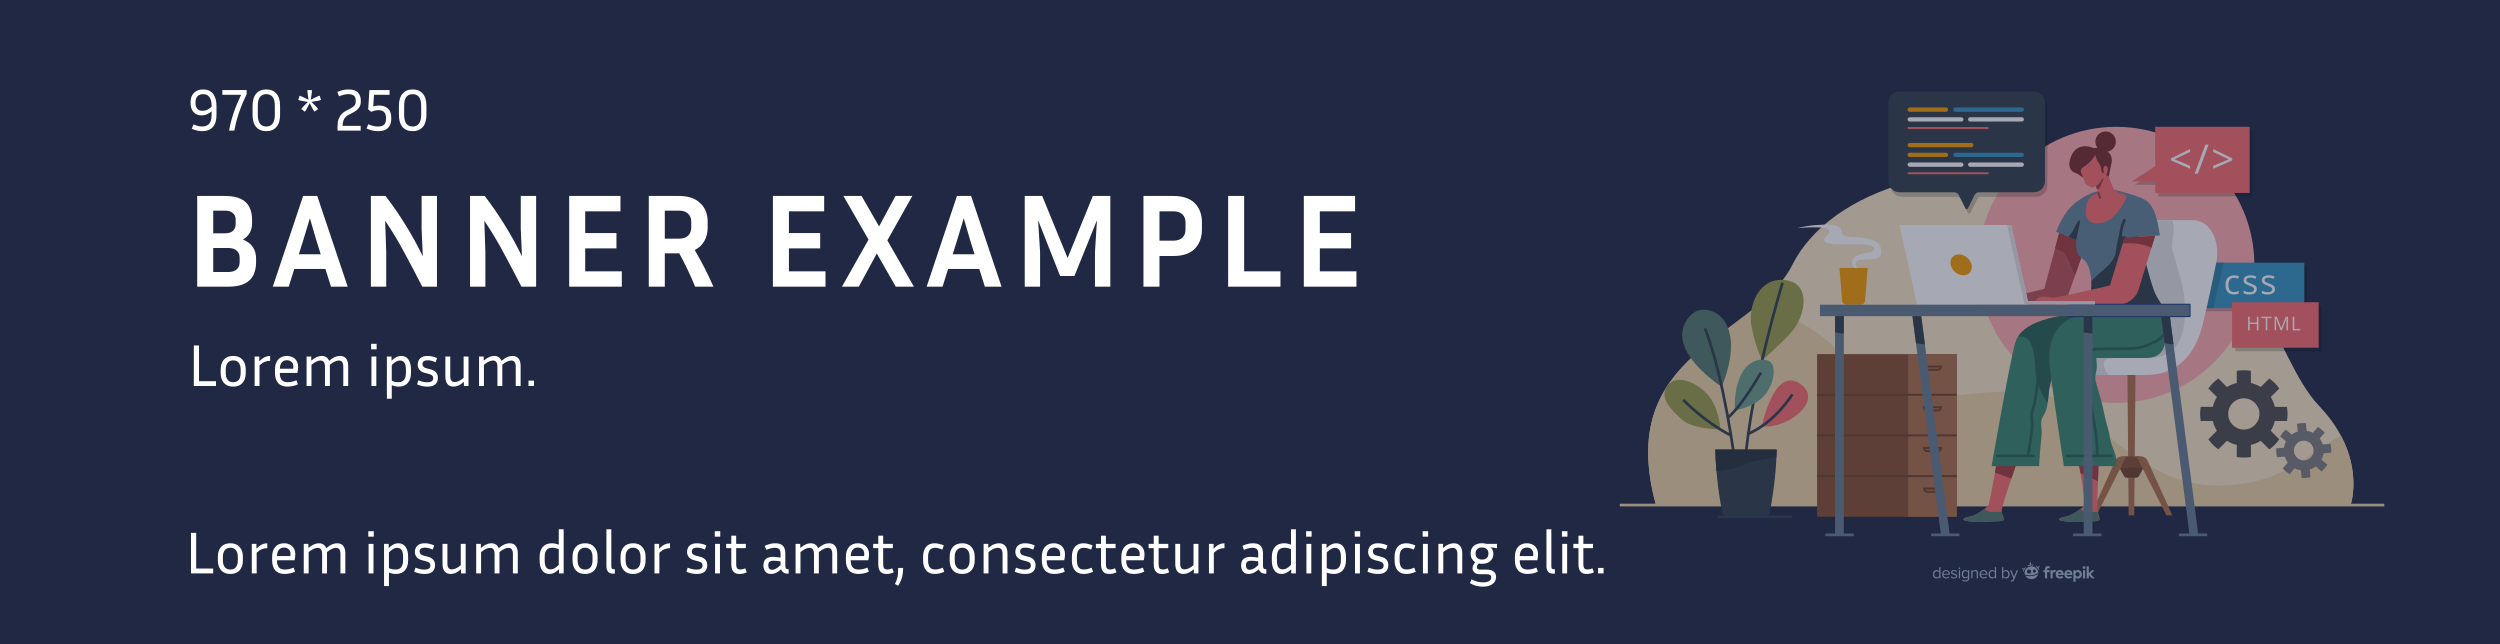<svg width="970" height="250" viewBox="0 0 970 250" fill="none" xmlns="http://www.w3.org/2000/svg">
<rect x="0" y="0" width="970" height="250" fill="#333333" stroke="none"/>
<g clip-path="url(#clip0_93_2)">
<path d="M970 0H0V250H970V0Z" fill="#202844"/>
<mask id="mask0_93_2" style="mask-type:luminance" maskUnits="userSpaceOnUse" x="616" y="15" width="331" height="221">
<path d="M946.682 15H616V235.264H946.682V15Z" fill="white"/>
</mask>
<g mask="url(#mask0_93_2)">
<mask id="mask1_93_2" style="mask-type:luminance" maskUnits="userSpaceOnUse" x="616" y="15" width="331" height="221">
<g opacity="0.6">
<path d="M946.682 15H616V235.264H946.682V15Z" fill="white"/>
</g>
</mask>
<g mask="url(#mask1_93_2)">
<path d="M642.511 195.962H912.021C912.021 195.962 918.572 177.219 899.855 157.54C881.14 137.859 878.869 90.872 819.411 73.46C759.954 56.047 710.043 73.711 695.412 102.76C680.782 131.809 626.134 136.257 642.511 195.962Z" fill="#F8E5C4"/>
<path d="M912.019 195.96C912.019 195.96 916.228 183.907 908.245 168.983C898.834 174.303 888.549 184.673 871.538 187.459C845.563 191.715 831.803 181.234 806.977 160.002C782.149 138.771 730.943 168.946 719.187 144.907C712.164 130.544 695.081 122.357 682.464 118.094C661.501 135.899 629.463 148.391 642.511 195.96H912.019Z" fill="#EDD2A4"/>
<path d="M628.473 195.96H925.12" stroke="#EDD2A4" stroke-width="1.061" stroke-miterlimit="10"/>
<path d="M759.217 137.391H705.031V200.502H759.217V137.391Z" fill="#874F2E"/>
<path d="M759.215 137.391H740.387V200.502H759.215V137.391Z" fill="#AD6E47"/>
<path d="M751.851 143.498H747.759C747.085 143.498 746.539 142.952 746.539 142.278V142.226H753.072V142.278C753.072 142.951 752.525 143.498 751.851 143.498Z" stroke="#704226" stroke-width="0.789" stroke-miterlimit="10"/>
<path d="M759.217 153.168H705.031" stroke="#704226" stroke-width="0.789" stroke-miterlimit="10"/>
<path d="M751.851 159.276H747.759C747.085 159.276 746.539 158.731 746.539 158.057V158.004H753.072V158.057C753.072 158.731 752.525 159.276 751.851 159.276Z" stroke="#704226" stroke-width="0.789" stroke-miterlimit="10"/>
<path d="M759.217 168.947H705.031" stroke="#704226" stroke-width="0.789" stroke-miterlimit="10"/>
<path d="M751.851 175.055H747.759C747.085 175.055 746.539 174.509 746.539 173.836V173.783H753.072V173.836C753.072 174.509 752.525 175.055 751.851 175.055Z" stroke="#704226" stroke-width="0.789" stroke-miterlimit="10"/>
<path d="M759.217 184.725H705.031" stroke="#704226" stroke-width="0.789" stroke-miterlimit="10"/>
<path d="M751.851 190.832H747.759C747.085 190.832 746.539 190.286 746.539 189.612V189.56H753.072V189.612C753.072 190.286 752.525 190.832 751.851 190.832Z" stroke="#704226" stroke-width="0.789" stroke-miterlimit="10"/>
<path d="M821.088 156.314C850.692 156.314 874.69 132.337 874.69 102.76C874.69 73.182 850.692 49.205 821.088 49.205C791.486 49.205 767.488 73.182 767.488 102.76C767.488 132.337 791.486 156.314 821.088 156.314Z" fill="#FFABAB"/>
<path opacity="0.2" d="M895.123 103.114H855V120.762H895.123V103.114Z" fill="black"/>
<path d="M894.083 101.911H853.961V119.559H894.083V101.911Z" fill="#3593BF"/>
<path d="M858.834 119.559H853.961V101.911H862.747L858.834 119.559Z" fill="#2D7EA3"/>
<path d="M866.767 114.259C866.12 114.259 865.55 114.125 865.057 113.859C864.565 113.593 864.18 113.188 863.906 112.642C863.63 112.097 863.492 111.41 863.492 110.581C863.492 109.713 863.638 109.003 863.928 108.452C864.218 107.9 864.619 107.491 865.129 107.225C865.641 106.959 866.22 106.826 866.871 106.826C867.229 106.826 867.575 106.862 867.909 106.934C868.243 107.005 868.516 107.096 868.73 107.205L868.403 108.114C868.185 108.027 867.933 107.949 867.647 107.879C867.36 107.809 867.093 107.774 866.844 107.774C866.347 107.774 865.934 107.881 865.604 108.094C865.275 108.308 865.028 108.622 864.865 109.037C864.7 109.451 864.619 109.961 864.619 110.568C864.619 111.148 864.698 111.643 864.858 112.053C865.017 112.463 865.255 112.776 865.571 112.992C865.887 113.208 866.283 113.316 866.759 113.316C867.14 113.316 867.481 113.275 867.788 113.195C868.093 113.114 868.37 113.02 868.619 112.91V113.879C868.379 114.001 868.112 114.094 867.818 114.161C867.523 114.226 867.173 114.259 866.767 114.259Z" fill="white"/>
<path d="M875.63 112.165C875.63 112.623 875.516 113.008 875.286 113.32C875.057 113.632 874.731 113.866 874.304 114.023C873.879 114.18 873.372 114.259 872.782 114.259C872.279 114.259 871.846 114.219 871.479 114.141C871.112 114.063 870.791 113.951 870.516 113.808V112.807C870.809 112.951 871.158 113.082 871.564 113.199C871.971 113.317 872.385 113.376 872.808 113.376C873.428 113.376 873.878 113.276 874.158 113.075C874.436 112.875 874.576 112.602 874.576 112.258C874.576 112.062 874.52 111.888 874.409 111.737C874.298 111.587 874.111 111.441 873.849 111.299C873.587 111.157 873.225 111.001 872.762 110.831C872.304 110.657 871.908 110.483 871.574 110.311C871.24 110.139 870.982 109.928 870.801 109.68C870.619 109.431 870.529 109.108 870.529 108.711C870.529 108.105 870.775 107.64 871.266 107.315C871.757 106.99 872.402 106.828 873.201 106.828C873.633 106.828 874.039 106.87 874.415 106.955C874.794 107.04 875.146 107.155 875.474 107.299L875.107 108.169C874.81 108.043 874.493 107.936 874.158 107.848C873.82 107.761 873.479 107.718 873.129 107.718C872.627 107.718 872.242 107.8 871.973 107.966C871.705 108.132 871.571 108.358 871.571 108.646C871.571 108.869 871.633 109.052 871.757 109.196C871.881 109.34 872.081 109.475 872.356 109.602C872.632 109.728 872.994 109.877 873.443 110.047C873.893 110.212 874.281 110.384 874.61 110.56C874.937 110.737 875.188 110.951 875.366 111.202C875.543 111.453 875.63 111.773 875.63 112.165Z" fill="white"/>
<path d="M882.693 112.165C882.693 112.623 882.578 113.008 882.349 113.32C882.119 113.632 881.792 113.866 881.366 114.023C880.94 114.18 880.433 114.259 879.843 114.259C879.342 114.259 878.907 114.219 878.54 114.141C878.173 114.063 877.853 113.951 877.578 113.808V112.807C877.87 112.951 878.22 113.082 878.625 113.199C879.032 113.317 879.446 113.376 879.87 113.376C880.489 113.376 880.939 113.276 881.219 113.075C881.498 112.875 881.638 112.602 881.638 112.258C881.638 112.062 881.582 111.888 881.471 111.737C881.359 111.587 881.173 111.441 880.91 111.299C880.649 111.157 880.286 111.001 879.823 110.831C879.365 110.657 878.969 110.483 878.635 110.311C878.301 110.139 878.043 109.928 877.863 109.68C877.682 109.431 877.591 109.108 877.591 108.711C877.591 108.105 877.836 107.64 878.328 107.315C878.818 106.99 879.463 106.828 880.263 106.828C880.694 106.828 881.1 106.87 881.478 106.955C881.855 107.04 882.208 107.155 882.535 107.299L882.168 108.169C881.871 108.043 881.555 107.936 881.219 107.848C880.883 107.761 880.54 107.718 880.191 107.718C879.688 107.718 879.303 107.8 879.035 107.966C878.766 108.132 878.632 108.358 878.632 108.646C878.632 108.869 878.695 109.052 878.819 109.196C878.943 109.34 879.143 109.475 879.418 109.602C879.693 109.728 880.055 109.877 880.505 110.047C880.955 110.212 881.343 110.384 881.671 110.56C881.998 110.737 882.25 110.951 882.427 111.202C882.604 111.453 882.693 111.773 882.693 112.165Z" fill="white"/>
<path d="M828.086 199.979H825.919L825.43 144.054H828.575L828.086 199.979Z" fill="#AD6E47"/>
<path d="M831.803 181.235H822.207L823.905 177.068H830.106L831.803 181.235Z" fill="#874F2E"/>
<path d="M831.803 181.236H822.207L824.056 184.653C824.295 185.096 824.759 185.372 825.261 185.372H828.749C829.253 185.372 829.716 185.097 829.955 184.653L831.803 181.236Z" fill="#704226"/>
<path d="M842.887 199.979H840.602L828.992 177.068H830.645C831.774 177.068 832.798 177.729 833.265 178.757L842.887 199.979Z" fill="#AD6E47"/>
<path d="M811.125 199.979H813.409L825.019 177.068H823.367C822.237 177.068 821.213 177.729 820.747 178.757L811.125 199.979Z" fill="#AD6E47"/>
<path d="M803.366 145.494C803.366 145.494 819.996 145.494 832.629 145.494C845.263 145.494 851.969 136.923 854.621 126.015C857.272 115.108 858.52 108.562 859.924 101.862C861.327 95.161 858.831 85.399 850.409 85.399C841.988 85.399 840.74 85.399 834.345 85.399C827.95 85.399 824.503 83.404 821.548 93.801C818.593 104.199 815.963 117.756 814.159 124.612C812.354 131.469 798.668 130.495 793.794 134.936C790.003 138.392 789.856 145.494 803.366 145.494Z" fill="white"/>
<path d="M846.979 112.029C845.458 104.9 843.119 98.632 842.769 96.156C842.457 93.956 844.357 88.546 842.734 85.399C840.058 85.399 838.078 85.399 834.346 85.399C827.951 85.399 824.504 83.404 821.549 93.801C818.594 104.199 815.964 117.756 814.159 124.612C812.355 131.469 798.669 130.495 793.795 134.936C790.003 138.392 789.856 145.494 803.367 145.494C803.367 145.494 809.978 145.494 818.03 145.494C816.178 142.828 814.4 138.911 819.958 138.911C828.381 138.911 832.708 138.911 832.708 138.911C839.611 138.911 842.769 137.041 845.342 132.716C847.915 128.392 848.499 119.158 846.979 112.029Z" fill="#E3E3E3"/>
<path d="M774.787 178.998C774.787 178.998 772.448 192.848 771.602 195.725C771.232 196.983 767.009 199.573 765.676 200.091C764.343 200.609 761.824 200.683 761.824 201.571C761.824 202.46 768.195 202.607 771.306 202.386C774.417 202.163 777.454 202.533 777.528 201.497C777.602 200.461 776.417 199.721 776.714 197.5C777.01 195.28 782.714 178.998 782.714 178.998H774.787Z" fill="#F86C6C"/>
<path d="M806.386 178.998C806.386 178.998 808.952 192.321 808.72 195.725C808.629 197.033 804.127 199.573 802.793 200.091C801.46 200.609 798.941 200.683 798.941 201.571C798.941 202.46 805.311 202.607 808.423 202.386C811.534 202.163 814.572 202.533 814.645 201.497C814.719 200.461 814.009 199.734 813.831 197.5C813.631 195.009 814.313 178.998 814.313 178.998H806.386Z" fill="#F86C6C"/>
<path d="M807.223 183.611L814.016 186.759C814.157 182.664 814.312 178.999 814.312 178.999H806.387C806.387 178.999 806.768 180.981 807.223 183.611Z" fill="#A63B3B"/>
<path d="M774.035 183.357L780.4 185.721C781.641 182.066 782.716 178.998 782.716 178.998H774.789C774.789 178.998 774.475 180.86 774.035 183.357Z" fill="#A63B3B"/>
<path d="M791.147 180.869H772.742C772.742 180.869 779.917 139.574 781.945 132.872C783.972 126.172 793.95 121.04 821.09 121.034L817.647 133.807L798.477 141.131C798.477 141.131 795.763 145.656 795.093 150.952C794.422 156.248 794.578 158.585 792.862 161.234C791.147 163.882 792.551 165.752 792.083 169.492C791.614 173.232 791.147 180.869 791.147 180.869Z" fill="#38856D"/>
<path d="M782.957 130.666C787.66 129.726 789.353 134.656 789.664 142.534C789.94 149.511 793.131 154.468 794.488 156.273C794.675 154.856 794.812 153.164 795.092 150.952C795.763 145.656 798.477 141.131 798.477 141.131L817.647 133.807L821.09 121.034C797.019 121.04 786.453 125.078 782.957 130.666Z" fill="#286150"/>
<path d="M774.926 176.895H788.962" stroke="#286150" stroke-width="1.061" stroke-miterlimit="10" stroke-linecap="round" stroke-linejoin="round"/>
<path d="M797.773 134.936C797.773 134.936 792.938 137.273 791.768 141.013C790.599 144.753 790.247 154.687 788.961 157.96C787.674 161.232 788.65 162.869 788.454 165.907C788.26 168.946 786.855 176.893 786.855 176.893" stroke="#286150" stroke-width="1.061" stroke-miterlimit="10" stroke-linecap="round" stroke-linejoin="round"/>
<path d="M799.338 89.005L793.177 112.068L767.598 118.223H796.516C799.28 118.223 801.743 116.479 802.655 113.872L809.319 94.85C809.319 94.85 804.094 87.759 799.338 89.005Z" fill="#B85050"/>
<path d="M809.315 94.849C809.315 94.849 804.089 87.759 799.333 89.005L797.422 96.16C797.899 96.658 798.559 97.078 799.489 97.287C802.412 97.945 803.396 104.25 805.214 106.553L809.315 94.849Z" fill="#A63B3B"/>
<path d="M819.408 73.46C819.408 73.46 827.211 75.098 831.423 77.085C835.633 79.071 836.92 83.863 838.032 91.343L829.824 91.811C829.824 91.811 833.645 106.848 835.516 112.224C837.388 117.6 841.365 120.327 838.636 120.873C835.907 121.419 813.526 120.873 809.86 120.873C806.195 120.873 810.874 115.575 811.342 112.458C811.81 109.341 811.108 103.887 809.314 101.627C807.521 99.368 805.182 100.147 805.571 93.135L797.773 89.94C797.773 89.94 800.502 82.07 805.649 78.33C810.796 74.591 814.374 73.73 819.408 73.46Z" fill="#638296"/>
<path d="M835.52 112.224C833.648 106.848 829.828 91.81 829.828 91.81L831.992 91.687L822.653 92.191L823.482 87.489C823.482 87.489 821.406 92.512 820.938 97.654C820.519 102.255 814.525 105.53 811.445 109.028C811.525 110.287 811.491 111.487 811.346 112.459C810.879 115.575 806.199 120.873 809.864 120.873C813.53 120.873 835.911 121.418 838.64 120.873C841.369 120.327 837.392 117.6 835.52 112.224Z" fill="#313F4A"/>
<path d="M836.215 91.446L829.792 112.263C828.699 115.806 825.421 118.224 821.709 118.224H788.961C788.961 118.224 789.819 115.419 792.159 115.185C794.498 114.951 795.044 115.419 796.681 115.497C798.319 115.574 818.669 110.75 818.669 110.75L824.308 92.191L836.215 91.446Z" fill="#F86C6C"/>
<path d="M802.609 91.92L805.572 93.135C805.884 90.645 806.98 87.895 806.977 85.888C806.973 84.483 805.962 86.295 804.636 88.858C803.984 90.12 803.219 91.174 802.609 91.92Z" fill="#313F4A"/>
<path d="M824.305 92.19H822.648C822.648 92.19 822.922 87.947 824.305 85.398" stroke="#313F4A" stroke-width="1.061" stroke-miterlimit="10" stroke-linecap="round" stroke-linejoin="round"/>
<path d="M837.392 118.691C837.392 118.691 846.165 138.911 832.713 138.911C819.261 138.911 813.295 138.911 813.295 138.911C813.295 138.911 813.962 142.054 813.222 144.675C812.897 145.82 812.857 147.025 813.195 148.166C814.125 151.305 815.865 157.338 816.453 160.532C817.272 164.972 818.085 165.907 818.672 169.881C819.261 173.854 821.835 176.776 821.016 180.867H800.779C800.779 180.867 796.568 153.402 795.281 141.948C793.995 130.494 799.376 122.197 810.254 122.197C810.254 122.197 823.121 120.444 824.876 119.625L837.392 118.691Z" fill="#38856D"/>
<path d="M802.02 176.895H819.138" stroke="#286150" stroke-width="1.061" stroke-miterlimit="10" stroke-linecap="round" stroke-linejoin="round"/>
<path d="M813.762 176.894C813.762 176.894 813.762 171.168 813.059 167.311C812.357 163.454 811.656 159.026 811.188 156.272C810.72 153.519 810.369 148.845 810.018 145.455C809.668 142.065 810.328 139.728 810.583 135.755C815.165 134.82 827.915 135.988 832.01 134.352C836.104 132.716 839.268 131.664 840.201 128.158" stroke="#286150" stroke-width="1.061" stroke-miterlimit="10" stroke-linecap="round" stroke-linejoin="round"/>
<path d="M823.605 94.499C825.693 94.294 830.797 94.072 834.762 96.156L836.215 91.446L824.306 92.191L823.605 94.499Z" fill="#A63B3B"/>
<path d="M769.969 197.479C768.519 198.605 766.52 199.762 765.676 200.09C764.343 200.609 761.824 200.683 761.824 201.57C761.824 202.459 768.195 202.607 771.306 202.384C774.417 202.163 777.454 202.533 777.528 201.497C777.589 200.646 776.804 199.994 776.683 198.564C775.878 198.602 774.899 198.633 773.713 198.648C771.496 198.673 770.452 198.1 769.969 197.479Z" fill="#53786B"/>
<path d="M807.086 197.479C805.637 198.605 803.637 199.762 802.793 200.09C801.46 200.609 798.941 200.683 798.941 201.57C798.941 202.459 805.311 202.607 808.423 202.384C811.534 202.163 814.572 202.533 814.645 201.497C814.706 200.646 813.921 199.994 813.799 198.564C812.995 198.602 812.016 198.633 810.829 198.648C808.612 198.673 807.569 198.1 807.086 197.479Z" fill="#53786B"/>
<path d="M808.172 68.758C808.699 69.955 808.758 70.803 809.548 71.591C810.032 72.076 810.848 72.439 811.405 72.647C811.773 72.784 812.182 72.757 812.533 72.579L813.193 72.243L814.16 74.863L812.696 75.49C811.357 76.064 810.321 77.172 809.846 78.549C808.795 81.597 808.62 86.697 813.603 86.697C819.636 86.697 823.167 80.569 824.903 77.037C825.266 76.297 824.821 75.413 824.009 75.272C822.596 75.026 820.646 74.444 820.017 73.081C818.994 70.861 818.204 68.553 818.204 68.553C818.204 68.553 818.468 63.936 818.175 62.534C817.883 61.131 816.04 57.654 812.385 58.618C808.73 59.583 805.823 62.341 806.361 65.923C806.447 66.508 808.172 68.758 808.172 68.758Z" fill="#F86C6C"/>
<path d="M814.164 74.863L814.816 76.675" stroke="#A63B3B" stroke-width="0.796" stroke-miterlimit="10" stroke-linecap="round"/>
<path d="M813.645 73.459C814.97 73.457 815.517 70.656 815.938 69.974C816.359 69.292 815.984 68.883 815.673 69.39C815.361 69.897 814.464 71.571 813.195 72.243L813.645 73.459Z" fill="#A63B3B"/>
<path d="M812.941 59.904C812.941 59.904 813.182 61.915 814.754 63.878C815.221 64.462 815.163 66.916 815.923 67.209C816.683 67.501 815.807 65.981 816.274 64.93C816.742 63.878 817.795 64.346 817.795 65.514C817.795 66.682 817.21 67.91 817.21 67.91L818.204 68.553C818.204 68.553 818.672 65.981 819.315 63.001C819.959 60.021 817.21 56.865 812.355 57.45C812.355 57.45 806.156 54.528 803.641 60.547C801.126 66.566 805.806 67.267 805.806 67.267L808.233 68.903L807.461 67.02C807.157 66.275 807.428 65.424 808.107 64.993C809.611 64.036 812.104 62.174 812.941 59.904Z" fill="#7A2C2C"/>
<path d="M820.908 55.554C821.237 53.386 819.742 51.362 817.573 51.034C815.401 50.707 813.377 52.199 813.049 54.367C812.721 56.536 814.214 58.56 816.385 58.887C818.555 59.215 820.58 57.723 820.908 55.554Z" fill="#7A2C2C"/>
<path d="M849.554 118.225H802.609V122.665H849.554V118.225Z" stroke="#16367C" stroke-width="0.756" stroke-miterlimit="10"/>
<path d="M812.844 116.796H745.293V118.224H812.844V116.796Z" fill="#E3E3E3"/>
<path d="M787.118 118.224H743.823L737.027 87.295H780.322L787.118 118.224Z" fill="white"/>
<path d="M787.114 118.224H785.526L778.73 87.295H780.319L787.114 118.224Z" fill="#E3E3E3"/>
<path d="M764.972 102.76C765.464 105 764.045 106.816 761.803 106.816C759.56 106.816 757.344 105 756.852 102.76C756.359 100.519 757.778 98.703 760.021 98.703C762.263 98.703 764.479 100.519 764.972 102.76Z" fill="#F59D00"/>
<path d="M720.332 104.864C720.332 104.864 717.556 102.919 719.106 100.324C720.657 97.731 726.985 98.622 727.309 96.595C727.634 94.569 720.535 94.731 715.221 94.812C709.907 94.893 707.797 94.376 707.797 93.039C707.797 91.469 709.812 91.588 709.745 89.636C709.664 87.263 697.453 88.53 697.453 88.53C697.453 88.53 699.96 87.666 704.673 87.324C708.163 87.071 714.085 86.665 714.409 89.421C714.735 92.178 717.006 91.853 721.59 92.178C726.174 92.502 730.271 93.839 729.946 98.095C729.622 102.351 721.239 99.487 720.25 101.622C719.263 103.757 722.239 104.865 722.239 104.865L720.332 104.864Z" fill="white"/>
<path d="M713.707 103.964L714.735 116.69C714.806 117.556 715.529 118.223 716.399 118.223H719.188H721.976C722.846 118.223 723.569 117.556 723.64 116.69L724.668 103.964H713.707Z" fill="#F59D00"/>
<path opacity="0.2" d="M837.367 50.548V65.814L828.246 71.728H837.367V76.207H874.022V50.548H837.367Z" fill="black"/>
<path d="M836.215 49.205V64.471L827.094 70.384H836.215V74.864H872.87V49.205H836.215Z" fill="#F86C6C"/>
<path d="M849.74 65.485L842.332 62.207V61.476L849.74 57.813V58.952L843.719 61.791L849.74 64.353V65.485Z" fill="white"/>
<path d="M856.961 56.105L852.771 67.355H851.508L855.705 56.105H856.961Z" fill="white"/>
<path d="M858.715 64.354L864.745 61.807L858.715 58.952V57.813L866.124 61.476V62.208L858.715 65.485V64.354Z" fill="white"/>
<path opacity="0.2" d="M900.926 118.672H867.316V136.319H900.926V118.672Z" fill="black"/>
<path d="M899.645 117.27H866.035V134.919H899.645V117.27Z" fill="#F86C6C"/>
<path d="M876.268 128.181H875.655V125.692H872.877V128.181H872.262V122.899H872.877V125.149H875.655V122.899H876.268V128.181Z" fill="white"/>
<path d="M879.714 128.181H879.097V123.441H877.434V122.899H881.371V123.441H879.715L879.714 128.181Z" fill="white"/>
<path d="M884.868 128.181L883.092 123.506H883.063C883.073 123.604 883.082 123.725 883.09 123.867C883.096 124.009 883.102 124.163 883.107 124.331C883.112 124.498 883.114 124.669 883.114 124.843V128.181H882.543V122.899H883.455L885.129 127.291H885.154L886.853 122.899H887.757V128.181H887.149V124.799C887.149 124.642 887.153 124.485 887.157 124.327C887.161 124.17 887.168 124.02 887.175 123.879C887.182 123.738 887.19 123.617 887.197 123.512H887.168L885.371 128.181H884.868Z" fill="white"/>
<path d="M889.57 128.181V122.899H890.184V127.631H892.531V128.181H889.57Z" fill="white"/>
<path d="M887.339 163.348C887.486 162.455 887.564 161.539 887.564 160.603C887.564 159.667 887.486 158.751 887.339 157.858H882.627C882.315 156.489 881.775 155.206 881.049 154.053L884.38 150.725C883.304 149.229 881.991 147.916 880.494 146.841L877.163 150.17C876.008 149.444 874.725 148.905 873.354 148.592V143.884C872.46 143.738 871.543 143.66 870.607 143.66C869.67 143.66 868.753 143.738 867.859 143.884V148.592C866.489 148.905 865.205 149.444 864.049 150.17L860.718 146.841C859.223 147.916 857.909 149.229 856.833 150.725L860.164 154.053C859.438 155.206 858.897 156.489 858.586 157.858H853.873C853.727 158.751 853.648 159.667 853.648 160.603C853.648 161.539 853.727 162.455 853.873 163.348H858.586C858.897 164.718 859.438 166 860.164 167.154L856.833 170.482C857.909 171.977 859.222 173.29 860.718 174.365L864.049 171.036C865.205 171.762 866.488 172.302 867.859 172.613V177.322C868.753 177.468 869.67 177.546 870.607 177.546C871.543 177.546 872.46 177.468 873.354 177.322V172.612C874.725 172.301 876.008 171.762 877.163 171.036L880.494 174.365C881.99 173.289 883.304 171.977 884.38 170.481L881.049 167.153C881.775 166 882.315 164.717 882.627 163.348H887.339ZM870.607 166.667C867.254 166.667 864.537 163.952 864.537 160.602C864.537 157.253 867.254 154.539 870.607 154.539C873.959 154.539 876.676 157.253 876.676 160.602C876.676 163.952 873.958 166.667 870.607 166.667Z" fill="#4D4D4D"/>
<path d="M904.502 175.648C904.547 175.079 904.549 174.5 904.499 173.913C904.45 173.326 904.351 172.756 904.214 172.202L901.256 172.45C900.988 171.607 900.582 170.831 900.066 170.145L901.98 167.882C901.227 167 900.334 166.246 899.337 165.65L897.423 167.913C896.66 167.519 895.826 167.248 894.95 167.124L894.701 164.17C894.132 164.124 893.552 164.123 892.965 164.173C892.377 164.222 891.807 164.32 891.253 164.458L891.501 167.413C890.658 167.681 889.881 168.087 889.194 168.602L886.929 166.689C886.046 167.443 885.291 168.335 884.695 169.329L886.96 171.243C886.565 172.006 886.294 172.838 886.171 173.714L883.213 173.961C883.169 174.531 883.167 175.109 883.216 175.697C883.266 176.283 883.364 176.855 883.502 177.407L886.459 177.16C886.727 178.002 887.134 178.779 887.65 179.465L885.735 181.728C886.489 182.61 887.382 183.365 888.378 183.96L890.293 181.697C891.056 182.091 891.889 182.362 892.765 182.486L893.015 185.441C893.583 185.485 894.163 185.486 894.751 185.437C895.338 185.388 895.909 185.29 896.462 185.151L896.214 182.197C897.058 181.928 897.835 181.523 898.522 181.008L900.787 182.921C901.67 182.167 902.425 181.274 903.021 180.28L900.756 178.367C901.15 177.605 901.422 176.772 901.545 175.895L904.502 175.648ZM894.177 178.61C892.074 178.786 890.226 177.226 890.049 175.124C889.873 173.022 891.435 171.176 893.538 171C895.642 170.824 897.49 172.384 897.666 174.486C897.843 176.587 896.281 178.434 894.177 178.61Z" fill="#7D7D7D"/>
<g opacity="0.2">
<path d="M790.093 37.259H737.925C735.554 37.259 733.633 39.179 733.633 41.548V72.064C733.633 74.433 735.554 76.353 737.925 76.353H759.204C759.934 76.353 760.602 76.764 760.929 77.416L763.561 82.649C763.746 83.018 764.273 83.018 764.458 82.649L767.089 77.416C767.416 76.764 768.084 76.353 768.814 76.353H790.093C792.463 76.353 794.386 74.433 794.386 72.064V41.548C794.386 39.179 792.463 37.259 790.093 37.259Z" fill="black"/>
</g>
<path d="M789.156 35.502H736.989C734.618 35.502 732.695 37.423 732.695 39.791V70.308C732.695 72.676 734.618 74.597 736.989 74.597H758.267C758.997 74.597 759.665 75.008 759.993 75.659L762.624 80.893C762.809 81.261 763.335 81.261 763.52 80.893L766.151 75.659C766.479 75.008 767.147 74.597 767.877 74.597H789.156C791.527 74.597 793.449 72.676 793.449 70.308V39.791C793.448 37.423 791.527 35.502 789.156 35.502Z" fill="#313F4A"/>
<path d="M755.043 43.373H740.982C740.521 43.373 740.148 43 740.148 42.54C740.148 42.08 740.521 41.708 740.982 41.708H755.043C755.503 41.708 755.877 42.08 755.877 42.54C755.877 43 755.503 43.373 755.043 43.373Z" fill="#F59D00"/>
<path d="M760.989 47.161H740.982C740.521 47.161 740.148 46.789 740.148 46.329C740.148 45.869 740.521 45.496 740.982 45.496H760.989C761.45 45.496 761.822 45.869 761.822 46.329C761.822 46.789 761.45 47.161 760.989 47.161Z" fill="white"/>
<path d="M784.447 43.373H758.708C758.248 43.373 757.875 43 757.875 42.54C757.875 42.08 758.248 41.708 758.708 41.708H784.447C784.908 41.708 785.281 42.08 785.281 42.54C785.281 43 784.908 43.373 784.447 43.373Z" fill="#3593BF"/>
<path d="M784.446 47.161H764.439C763.979 47.161 763.605 46.789 763.605 46.329C763.605 45.869 763.979 45.496 764.439 45.496H784.446C784.907 45.496 785.279 45.869 785.279 46.329C785.279 46.789 784.907 47.161 784.446 47.161Z" fill="white"/>
<path d="M771.188 50.065H740.539C740.323 50.065 740.148 49.891 740.148 49.675C740.148 49.46 740.323 49.286 740.539 49.286H771.188C771.403 49.286 771.579 49.46 771.579 49.675C771.579 49.891 771.403 50.065 771.188 50.065Z" fill="#F86C6C"/>
<path d="M764.869 57.135H740.982C740.521 57.135 740.148 56.762 740.148 56.302C740.148 55.842 740.521 55.47 740.982 55.47H764.869C765.329 55.47 765.702 55.842 765.702 56.302C765.702 56.762 765.329 57.135 764.869 57.135Z" fill="#F59D00"/>
<path d="M755.043 60.924H740.982C740.521 60.924 740.148 60.551 740.148 60.091C740.148 59.632 740.521 59.259 740.982 59.259H755.043C755.503 59.259 755.877 59.632 755.877 60.091C755.877 60.551 755.503 60.924 755.043 60.924Z" fill="#F59D00"/>
<path d="M760.989 64.713H740.982C740.521 64.713 740.148 64.34 740.148 63.88C740.148 63.42 740.521 63.048 740.982 63.048H760.989C761.45 63.048 761.822 63.42 761.822 63.88C761.822 64.34 761.45 64.713 760.989 64.713Z" fill="white"/>
<path d="M784.447 60.924H758.708C758.248 60.924 757.875 60.551 757.875 60.091C757.875 59.632 758.248 59.259 758.708 59.259H784.447C784.908 59.259 785.281 59.632 785.281 60.091C785.281 60.551 784.908 60.924 784.447 60.924Z" fill="#3593BF"/>
<path d="M784.446 64.713H764.439C763.979 64.713 763.605 64.34 763.605 63.88C763.605 63.42 763.979 63.048 764.439 63.048H784.446C784.907 63.048 785.279 63.42 785.279 63.88C785.279 64.34 784.907 64.713 784.446 64.713Z" fill="white"/>
<path d="M771.188 67.617H740.539C740.323 67.617 740.148 67.442 740.148 67.227C740.148 67.012 740.323 66.837 740.539 66.837H771.188C771.403 66.837 771.579 67.012 771.579 67.227C771.579 67.442 771.403 67.617 771.188 67.617Z" fill="#F86C6C"/>
<path d="M849.555 118.225H706.145V122.665H849.555V118.225Z" fill="#657C8F"/>
<path d="M811.872 122.664H808.469V207.513H811.872V122.664Z" fill="#657C8F"/>
<path d="M852.959 207.514H849.556L838.5 122.664H841.903L852.959 207.514Z" fill="#657C8F"/>
<path d="M811.872 129.468V122.664H808.469V129.015L811.872 129.468Z" fill="#313F4A"/>
<path d="M841.903 122.664H838.5L839.872 133.195L843.336 133.655L841.903 122.664Z" fill="#313F4A"/>
<path d="M715.406 122.664H712.004V207.513H715.406V122.664Z" fill="#657C8F"/>
<path d="M756.494 207.514H753.091L742.035 122.664H745.438L756.494 207.514Z" fill="#657C8F"/>
<path d="M715.406 129.468V122.664H712.004V129.015L715.406 129.468Z" fill="#313F4A"/>
<path d="M745.438 122.664H742.035L743.406 133.195L746.87 133.655L745.438 122.664Z" fill="#313F4A"/>
<path d="M708.25 207.516H719.246" stroke="#657C8F" stroke-width="1.061" stroke-miterlimit="10"/>
<path d="M749.262 207.516H760.258" stroke="#657C8F" stroke-width="1.061" stroke-miterlimit="10"/>
<path d="M804.383 207.516H815.379" stroke="#657C8F" stroke-width="1.061" stroke-miterlimit="10"/>
<path d="M845.398 207.516H856.395" stroke="#657C8F" stroke-width="1.061" stroke-miterlimit="10"/>
<path d="M667.49 166.624C667.49 166.624 667.108 157.103 661.556 152.04C656.002 146.975 649.53 145.65 646.722 150.013C643.915 154.377 648.127 158.662 652.26 162.557C656.393 166.454 666.032 166.562 667.49 166.624Z" fill="#999C48"/>
<path d="M668.022 150.053C668.022 150.053 657.793 143.545 653.972 135.441C650.151 127.339 655.766 121.339 658.963 120.444C662.161 119.547 669.023 120.533 671.128 129.468C673.235 138.403 668.022 150.053 668.022 150.053Z" fill="#53786B"/>
<path d="M683.747 139.794C683.747 139.794 680.824 134.067 679.537 126.237C678.25 118.406 682.578 107.304 692.871 108.706C703.166 110.109 700.199 122.876 695.327 128.575C691.964 132.51 683.747 139.794 683.747 139.794Z" fill="#999C48"/>
<path d="M691.619 109.708C691.619 109.708 679.313 149.912 677.113 179.52" stroke="#313F4A" stroke-width="1.061" stroke-miterlimit="10"/>
<path d="M673.246 159.276C673.246 159.276 672.288 152.96 675.174 146.182C678.06 139.403 683.675 138.78 686.404 140.103C689.133 141.428 688.588 147.662 685.624 152.103C682.661 156.544 677.208 158.383 673.246 159.276Z" fill="#6D9C8B"/>
<path d="M673.097 178.997C673.097 178.997 669.041 146.74 661.555 127.417" stroke="#313F4A" stroke-width="1.061" stroke-miterlimit="10"/>
<path d="M653.133 155.155C653.133 155.155 660.924 163.475 671.61 168.946" stroke="#313F4A" stroke-width="1.061" stroke-miterlimit="10"/>
<path d="M683.234 144.559C683.234 144.559 676.177 157.103 670.426 162.051" stroke="#313F4A" stroke-width="1.061" stroke-miterlimit="10"/>
<path d="M683.625 165.354C683.625 165.354 688.325 141.47 698.763 149.127C707.769 155.734 692.934 166.793 683.625 165.354Z" fill="#F86C6C"/>
<path d="M695.411 153.004C695.411 153.004 688.939 163.796 678.191 168.369" stroke="#313F4A" stroke-width="1.061" stroke-miterlimit="10"/>
<path d="M677.447 174.417H665.555C665.678 184.491 667.402 194.566 668.18 198.63C668.389 199.718 669.342 200.502 670.451 200.502H677.447H684.443C685.552 200.502 686.506 199.718 686.714 198.63C687.492 194.566 689.215 184.492 689.34 174.417H677.447Z" fill="#313F4A"/>
<path d="M665.555 174.417C665.59 177.262 665.752 180.106 665.985 182.814C669.774 182.453 673.55 181.856 675.264 180.868C678.024 179.277 685.049 178.012 689.259 177.365C689.299 176.387 689.327 175.402 689.34 174.417H677.447H665.555Z" fill="#27323B"/>
<path d="M666.527 200.503H695.41" stroke="#313F4A" stroke-width="1.061" stroke-miterlimit="10"/>
<path d="M785.798 220.051C785.607 220.246 785.443 220.46 785.308 220.691L785.103 220.584C785.075 220.453 784.95 220.362 784.814 220.379C784.667 220.397 784.563 220.529 784.58 220.674C784.597 220.819 784.73 220.924 784.875 220.908C784.904 220.903 784.931 220.895 784.956 220.884L785.155 220.987C785.045 221.231 784.964 221.489 784.918 221.756L785.247 221.814C785.348 221.238 785.621 220.709 786.037 220.284L785.798 220.051Z" fill="#A5B7C6"/>
<path d="M788.219 219.038C788.144 219.038 788.069 219.04 787.994 219.044L787.962 218.769C788.045 218.703 788.092 218.597 788.079 218.485C788.059 218.312 787.901 218.187 787.728 218.208C787.555 218.228 787.432 218.386 787.452 218.559C787.465 218.67 787.535 218.761 787.63 218.806L787.662 219.082C787.348 219.132 787.044 219.228 786.754 219.366L786.898 219.668C787.311 219.47 787.755 219.371 788.219 219.371C788.437 219.371 788.656 219.394 788.869 219.441L788.94 219.115C788.704 219.063 788.461 219.038 788.219 219.038Z" fill="#A5B7C6"/>
<path d="M791.127 220.161C791.274 220.143 791.378 220.01 791.36 219.865C791.342 219.719 791.209 219.616 791.063 219.633C790.927 219.65 790.828 219.767 790.83 219.901L790.647 220.061C790.462 219.871 790.254 219.703 790.025 219.56L789.848 219.842C790.347 220.156 790.738 220.603 790.978 221.13L791.282 220.992C791.172 220.748 791.031 220.52 790.867 220.312L791.044 220.158C791.071 220.163 791.099 220.164 791.127 220.161Z" fill="#A5B7C6"/>
<path d="M787.971 223.533C787.8 223.543 787.63 223.548 787.461 223.548C787.073 223.548 786.697 223.522 786.369 223.469C786.197 223.443 785.995 223.401 785.809 223.341C786.269 224.161 787.161 224.718 788.184 224.718C789.443 224.718 790.504 223.873 790.807 222.733C790.507 222.932 790.144 223.097 789.723 223.228C789.204 223.39 788.597 223.496 787.971 223.533Z" fill="#A5B7C6"/>
<path d="M788.216 219.706C786.738 219.706 785.535 220.88 785.535 222.324C785.535 222.511 785.555 222.697 785.595 222.879C785.892 223.092 786.788 223.271 787.954 223.202C789.222 223.125 790.289 222.78 790.896 222.25C790.893 222.164 790.886 222.078 790.876 221.993C790.708 220.69 789.564 219.706 788.216 219.706ZM787.264 222.575C786.814 222.575 786.448 222.209 786.448 221.76C786.448 221.311 786.814 220.945 787.264 220.945C787.713 220.945 788.079 221.311 788.079 221.76C788.079 222.21 787.713 222.575 787.264 222.575ZM789.352 222.175C789.022 222.175 788.753 221.906 788.753 221.576C788.753 221.246 789.022 220.977 789.352 220.977C789.683 220.977 789.952 221.246 789.952 221.576C789.952 221.906 789.683 222.175 789.352 222.175Z" fill="#A5B7C6"/>
<path d="M795.273 220.529C795.143 220.477 794.918 220.392 794.663 220.424C794.42 220.454 794.291 220.574 794.291 220.868V221.249H795.273V222.006H794.291V224.409H793.438V222.006H792.848V221.249H793.438V220.858C793.438 220.118 793.834 219.632 794.572 219.632C794.855 219.632 795.081 219.685 795.273 219.768V220.529Z" fill="#A5B7C6"/>
<path d="M797.347 221.996C797.269 221.982 797.189 221.976 797.114 221.976C796.72 221.976 796.449 222.217 796.449 222.687V224.409H795.598V221.249H796.423V221.595C796.622 221.298 796.926 221.164 797.314 221.164C797.497 221.164 797.688 221.22 797.797 221.313L797.347 221.996Z" fill="#A5B7C6"/>
<path d="M800.727 222.822C800.727 222.92 800.72 223.038 800.71 223.109H798.468C798.56 223.565 798.879 223.765 799.281 223.765C799.555 223.765 799.852 223.653 800.08 223.462L800.579 224.009C800.221 224.338 799.764 224.488 799.231 224.488C798.262 224.488 797.59 223.83 797.59 222.835C797.59 221.841 798.242 221.162 799.189 221.162C800.1 221.163 800.724 221.838 800.727 222.822ZM798.472 222.529H799.872C799.793 222.125 799.549 221.897 799.183 221.897C798.781 221.897 798.547 222.138 798.472 222.529Z" fill="#A5B7C6"/>
<path d="M804.097 222.822C804.097 222.92 804.09 223.038 804.081 223.109H801.839C801.93 223.565 802.251 223.765 802.652 223.765C802.926 223.765 803.223 223.653 803.451 223.462L803.95 224.009C803.591 224.338 803.135 224.488 802.602 224.488C801.633 224.488 800.961 223.83 800.961 222.835C800.961 221.841 801.613 221.162 802.56 221.162C803.471 221.163 804.095 221.838 804.097 222.822ZM801.843 222.529H803.243C803.164 222.125 802.92 221.897 802.554 221.897C802.152 221.897 801.918 222.138 801.843 222.529Z" fill="#A5B7C6"/>
<path d="M807.778 222.825C807.778 223.774 807.119 224.488 806.248 224.488C805.823 224.488 805.523 224.322 805.318 224.077V225.711H804.469V221.247H805.301V221.596C805.507 221.338 805.81 221.162 806.244 221.162C807.119 221.163 807.778 221.877 807.778 222.825ZM805.275 222.825C805.275 223.324 805.604 223.696 806.087 223.696C806.59 223.696 806.903 223.307 806.903 222.825C806.903 222.343 806.59 221.955 806.087 221.955C805.604 221.955 805.275 222.327 805.275 222.825Z" fill="#A5B7C6"/>
<path d="M809.149 220.215C809.149 220.521 808.911 220.756 808.605 220.756C808.297 220.756 808.062 220.521 808.062 220.215C808.062 219.908 808.297 219.667 808.605 219.667C808.911 219.667 809.149 219.908 809.149 220.215ZM809.036 224.408H808.184V221.248H809.036V224.408Z" fill="#A5B7C6"/>
<path d="M810.456 222.373L811.648 221.248H812.692L811.157 222.734L812.702 224.407H811.654L810.456 223.13V224.407H809.605V219.712H810.456V222.373Z" fill="#A5B7C6"/>
<path d="M752.421 224.379V223.914C752.188 224.231 751.808 224.456 751.368 224.456C750.555 224.456 749.98 223.837 749.98 222.824C749.98 221.83 750.548 221.185 751.368 221.185C751.788 221.185 752.17 221.391 752.421 221.733V220.075H752.906V224.379H752.421ZM752.421 223.534V222.121C752.247 221.85 751.872 221.617 751.485 221.617C750.858 221.617 750.484 222.133 750.484 222.824C750.484 223.514 750.859 224.024 751.485 224.024C751.873 224.024 752.247 223.805 752.421 223.534Z" fill="#A5B7C6"/>
<path d="M753.535 222.818C753.535 221.914 754.181 221.185 755.073 221.185C756.015 221.185 756.571 221.921 756.571 222.857V222.98H754.046C754.084 223.567 754.499 224.057 755.17 224.057C755.525 224.057 755.886 223.915 756.132 223.663L756.364 223.98C756.054 224.29 755.634 224.457 755.125 224.457C754.201 224.457 753.535 223.793 753.535 222.818ZM755.066 221.586C754.402 221.586 754.072 222.148 754.046 222.624H756.092C756.087 222.16 755.777 221.586 755.066 221.586Z" fill="#A5B7C6"/>
<path d="M756.918 223.966L757.169 223.618C757.377 223.857 757.77 224.063 758.197 224.063C758.674 224.063 758.933 223.837 758.933 223.528C758.933 222.772 757.002 223.238 757.002 222.083C757.002 221.599 757.422 221.185 758.164 221.185C758.694 221.185 759.069 221.385 759.32 221.638L759.094 221.974C758.906 221.747 758.564 221.579 758.164 221.579C757.737 221.579 757.472 221.792 757.472 222.069C757.472 222.753 759.404 222.302 759.404 223.514C759.404 224.037 758.985 224.457 758.177 224.457C757.666 224.457 757.234 224.302 756.918 223.966Z" fill="#A5B7C6"/>
<path d="M759.949 220.493C759.949 220.313 760.098 220.164 760.272 220.164C760.453 220.164 760.601 220.313 760.601 220.493C760.601 220.674 760.453 220.816 760.272 220.816C760.098 220.816 759.949 220.674 759.949 220.493ZM760.033 224.378V221.261H760.517V224.378H760.033Z" fill="#A5B7C6"/>
<path d="M761.315 225.18L761.561 224.818C761.819 225.128 762.128 225.245 762.575 225.245C763.091 225.245 763.576 224.993 763.576 224.308V223.863C763.348 224.18 762.968 224.419 762.528 224.419C761.715 224.419 761.141 223.812 761.141 222.805C761.141 221.805 761.708 221.185 762.528 221.185C762.948 221.185 763.323 221.392 763.576 221.734V221.263H764.059V224.29C764.059 225.322 763.336 225.644 762.575 225.644C762.044 225.644 761.683 225.542 761.315 225.18ZM763.576 223.482V222.121C763.408 221.85 763.033 221.618 762.645 221.618C762.019 221.618 761.644 222.115 761.644 222.805C761.644 223.489 762.019 223.992 762.645 223.992C763.033 223.992 763.408 223.753 763.576 223.482Z" fill="#A5B7C6"/>
<path d="M766.973 224.379V222.34C766.973 221.792 766.695 221.617 766.275 221.617C765.893 221.617 765.532 221.849 765.351 222.101V224.379H764.867V221.262H765.351V221.714C765.57 221.455 765.997 221.184 766.462 221.184C767.115 221.184 767.456 221.513 767.456 222.191V224.379H766.973Z" fill="#A5B7C6"/>
<path d="M768.082 222.818C768.082 221.914 768.728 221.185 769.619 221.185C770.561 221.185 771.117 221.921 771.117 222.857V222.98H768.591C768.631 223.567 769.043 224.057 769.716 224.057C770.071 224.057 770.432 223.915 770.678 223.663L770.91 223.98C770.601 224.29 770.181 224.457 769.67 224.457C768.747 224.457 768.082 223.793 768.082 222.818ZM769.612 221.586C768.947 221.586 768.618 222.148 768.592 222.624H770.639C770.633 222.16 770.323 221.586 769.612 221.586Z" fill="#A5B7C6"/>
<path d="M774 224.379V223.914C773.768 224.231 773.386 224.456 772.947 224.456C772.134 224.456 771.559 223.837 771.559 222.824C771.559 221.83 772.127 221.185 772.947 221.185C773.367 221.185 773.749 221.391 774 221.733V220.075H774.484V224.379H774ZM774 223.534V222.121C773.826 221.85 773.451 221.617 773.064 221.617C772.437 221.617 772.063 222.133 772.063 222.824C772.063 223.514 772.437 224.024 773.064 224.024C773.451 224.024 773.826 223.805 774 223.534Z" fill="#A5B7C6"/>
<path d="M776.797 224.379V220.075H777.282V221.733C777.533 221.392 777.908 221.185 778.334 221.185C779.148 221.185 779.722 221.83 779.722 222.824C779.722 223.837 779.148 224.457 778.334 224.457C777.895 224.457 777.514 224.231 777.282 223.915V224.38H776.797V224.379ZM778.211 224.024C778.845 224.024 779.22 223.514 779.22 222.824C779.22 222.133 778.845 221.617 778.211 221.617C777.831 221.617 777.449 221.849 777.282 222.121V223.534C777.449 223.805 777.831 224.024 778.211 224.024Z" fill="#A5B7C6"/>
<path d="M780.254 225.159C780.325 225.192 780.441 225.21 780.519 225.21C780.732 225.21 780.874 225.14 780.985 224.881L781.191 224.411L779.887 221.262H780.409L781.45 223.817L782.483 221.262H783.013L781.45 225.011C781.262 225.463 780.945 225.637 780.533 225.643C780.429 225.643 780.267 225.623 780.177 225.597L780.254 225.159Z" fill="#A5B7C6"/>
</g>
</g>
<path d="M76.516 111.233V76.035H87.24C89.865 76.035 91.937 76.415 93.457 77.174C95.011 77.933 96.116 79.003 96.772 80.383C97.463 81.763 97.808 83.385 97.808 85.249V86.698C97.808 89.424 96.634 91.512 94.285 92.961C95.943 93.617 97.204 94.566 98.067 95.808C98.931 97.051 99.362 98.534 99.362 100.26V101.709C99.362 103.607 99.017 105.281 98.326 106.73C97.635 108.145 96.496 109.249 94.907 110.043C93.318 110.837 91.194 111.233 88.535 111.233H76.516ZM87.24 81.729H82.732V90.528H87.24C88.621 90.528 89.657 90.218 90.348 89.597C91.073 88.941 91.436 88.061 91.436 86.957V85.249C91.436 84.144 91.073 83.282 90.348 82.661C89.657 82.04 88.621 81.729 87.24 81.729ZM88.535 96.222H82.732V105.54H88.535C89.985 105.54 91.091 105.195 91.85 104.504C92.61 103.814 92.99 102.882 92.99 101.709V100.001C92.99 98.828 92.61 97.913 91.85 97.258C91.091 96.567 89.985 96.222 88.535 96.222ZM128.43 111.233L126.255 104.349H114.184L112.008 111.233H105.842L117.603 76.035H123.094L134.906 111.233H128.43ZM117.551 93.582L115.945 98.655H124.441L122.835 93.582L120.245 84.679L117.551 93.582ZM143.899 111.233V76.035H149.597C152.327 79.59 154.917 83.351 157.368 87.319C159.821 91.253 162.049 95.308 164.052 99.483L163.585 88.976V76.035H169.543V111.233H163.844C161.634 106.885 159.337 102.52 156.954 98.138C154.606 93.721 152.102 89.562 149.442 85.663L149.856 97.775V111.233H143.899ZM182.371 111.233V76.035H188.07C190.799 79.59 193.39 83.351 195.841 87.319C198.294 91.253 200.521 95.308 202.524 99.483L202.058 88.976V76.035H208.016V111.233H202.317C200.107 106.885 197.81 102.52 195.427 98.138C193.079 93.721 190.574 89.562 187.915 85.663L188.329 97.775V111.233H182.371ZM241.256 105.281V111.233H220.844V76.035H240.738V81.988H227.061V90.425H239.184V96.378H227.061V105.281H241.256ZM257.944 98.293V111.233H251.727V76.035H263.488C267.046 76.035 269.774 76.95 271.673 78.778C273.608 80.573 274.574 82.989 274.574 86.025V88.251C274.574 90.252 274.143 92.012 273.279 93.531C272.416 95.049 271.173 96.205 269.549 96.999C272.382 101.83 274.799 106.575 276.802 111.233H269.704C267.978 106.92 265.922 102.606 263.539 98.293H257.944ZM263.488 81.729H257.944V92.599H263.488C265.008 92.599 266.165 92.219 266.959 91.46C267.787 90.666 268.202 89.597 268.202 88.251V86.025C268.202 84.714 267.787 83.679 266.959 82.919C266.165 82.126 265.008 81.729 263.488 81.729ZM320.298 105.281V111.233H299.886V76.035H319.779V81.988H306.103V90.425H318.225V96.378H306.103V105.281H320.298ZM347.556 111.233L340.199 98.345L333.205 111.233H326.678L336.987 92.961L327.247 76.035H334.293L341.08 87.837L347.452 76.035H353.98L344.292 93.272L354.601 111.233H347.556ZM382.127 111.233L379.951 104.349H367.88L365.705 111.233H359.54L371.3 76.035H376.791L388.603 111.233H382.127ZM371.248 93.582L369.642 98.655H378.138L376.532 93.582L373.942 84.679L371.248 93.582ZM404.383 76.035L414.227 100.105L424.018 76.035H430.805V111.233H424.847V97.775L425.624 85.456L416.869 107.092H411.325L402.777 85.404L403.554 97.775V111.233H397.597V76.035H404.383ZM443.658 111.233V76.035H455.263C458.958 76.035 461.721 76.967 463.552 78.83C465.417 80.694 466.35 83.178 466.35 86.284V89.027C466.35 92.133 465.417 94.635 463.552 96.533C461.721 98.396 458.958 99.328 455.263 99.328H449.875V111.233H443.658ZM455.263 81.988H449.875V93.376H455.263C456.782 93.376 457.939 92.996 458.734 92.237C459.563 91.478 459.978 90.408 459.978 89.027V86.284C459.978 84.938 459.563 83.886 458.734 83.127C457.939 82.367 456.782 81.988 455.263 81.988ZM496.823 105.281V111.233H476.515V76.035H482.732V105.281H496.823ZM526.293 105.281V111.233H505.881V76.035H525.774V81.988H512.097V90.425H524.22V96.378H512.097V105.281H526.293Z" fill="white"/>
<path d="M83.999 44.555C83.999 46.698 83.513 48.294 82.541 49.343C81.569 50.376 80.226 50.892 78.513 50.892C77.911 50.892 77.263 50.823 76.569 50.684C75.89 50.545 75.165 50.298 74.393 49.944L75.087 48.255C75.766 48.548 76.384 48.764 76.939 48.903C77.51 49.026 78.019 49.088 78.467 49.088C79.563 49.088 80.442 48.749 81.106 48.071C81.769 47.392 82.101 46.22 82.101 44.555V43.191C81.546 43.669 80.951 44.054 80.319 44.347C79.686 44.64 79.015 44.786 78.305 44.786C76.947 44.786 75.882 44.362 75.111 43.514C74.339 42.651 73.953 41.518 73.953 40.114V39.421C73.953 38.511 74.146 37.702 74.532 36.992C74.933 36.283 75.496 35.728 76.222 35.327C76.962 34.911 77.842 34.703 78.86 34.703C80.512 34.703 81.777 35.265 82.657 36.391C83.552 37.517 83.999 39.097 83.999 41.132V44.555ZM75.874 40.114C75.874 40.993 76.106 41.695 76.569 42.219C77.047 42.743 77.711 43.005 78.559 43.005C79.208 43.005 79.825 42.867 80.411 42.589C81.013 42.296 81.576 41.903 82.101 41.41V41.132C82.101 39.575 81.816 38.419 81.245 37.663C80.689 36.907 79.887 36.53 78.837 36.53C77.911 36.53 77.186 36.8 76.661 37.339C76.137 37.879 75.874 38.573 75.874 39.421V40.114ZM95.704 36.553C94.546 38.912 93.566 41.271 92.764 43.63C91.962 45.974 91.352 48.317 90.935 50.661H88.875C89.292 48.348 89.894 46.035 90.681 43.722C91.468 41.41 92.424 39.097 93.551 36.784H86.283V34.934H95.704V36.553ZM108.667 41.063V44.509C108.667 46.606 108.196 48.194 107.255 49.273C106.313 50.352 105.001 50.892 103.319 50.892C101.637 50.892 100.326 50.352 99.384 49.273C98.458 48.194 97.996 46.606 97.996 44.509V41.063C97.996 38.981 98.466 37.401 99.407 36.322C100.349 35.242 101.653 34.703 103.319 34.703C105.001 34.703 106.313 35.242 107.255 36.322C108.196 37.401 108.667 38.981 108.667 41.063ZM106.63 41.063C106.63 39.459 106.336 38.303 105.75 37.594C105.179 36.884 104.369 36.53 103.319 36.53C102.285 36.53 101.475 36.884 100.889 37.594C100.318 38.303 100.032 39.459 100.032 41.063V44.509C100.032 46.097 100.318 47.261 100.889 48.001C101.475 48.726 102.285 49.088 103.319 49.088C104.369 49.088 105.179 48.726 105.75 48.001C106.336 47.261 106.63 46.097 106.63 44.509V41.063ZM123.413 42.312L122.024 43.329L121.585 42.728L120.149 40.045L118.714 42.751L118.274 43.329L116.886 42.312L117.325 41.733L119.432 39.559L116.446 39.004L115.728 38.773L116.261 37.131L116.955 37.386L119.686 38.681L119.293 35.674V34.934H121.006V35.674L120.589 38.681L123.321 37.362L124.038 37.131L124.547 38.75L123.853 39.004L120.867 39.536L122.973 41.71L123.413 42.312ZM139.942 50.661H130.96V49.134C130.96 47.978 131.099 47.007 131.377 46.22C131.67 45.434 132.056 44.786 132.535 44.278C133.028 43.753 133.576 43.337 134.178 43.029L135.683 42.265C136.392 41.895 136.956 41.51 137.372 41.109C137.804 40.708 138.021 40.13 138.021 39.374V38.981C138.021 38.118 137.774 37.493 137.28 37.108C136.801 36.722 136.092 36.53 135.15 36.53C134.626 36.53 134.07 36.599 133.484 36.738C132.897 36.861 132.249 37.077 131.539 37.386L130.891 35.697C131.663 35.343 132.403 35.088 133.113 34.934C133.838 34.78 134.533 34.703 135.196 34.703C136.909 34.703 138.136 35.103 138.877 35.905C139.618 36.692 139.988 37.717 139.988 38.981V39.374C139.988 40.207 139.826 40.901 139.502 41.456C139.193 42.011 138.777 42.481 138.252 42.867C137.743 43.237 137.195 43.568 136.609 43.861L135.104 44.648C134.379 45.033 133.838 45.565 133.484 46.243C133.144 46.922 132.959 47.785 132.928 48.834H139.942V50.661ZM142.863 42.474L143.326 34.934H151.15V36.784H145.108L144.83 41.294C145.509 41.063 146.242 40.947 147.029 40.947C148.48 40.947 149.637 41.333 150.502 42.103C151.366 42.874 151.798 44.015 151.798 45.526V46.22C151.798 47.593 151.397 48.718 150.594 49.597C149.792 50.46 148.503 50.892 146.728 50.892C146.034 50.892 145.309 50.815 144.553 50.661C143.812 50.491 143.04 50.229 142.238 49.874L142.863 48.209C143.619 48.533 144.306 48.764 144.923 48.903C145.54 49.026 146.134 49.088 146.705 49.088C147.662 49.088 148.411 48.872 148.951 48.441C149.491 47.993 149.761 47.253 149.761 46.22V45.526C149.761 44.678 149.514 44 149.02 43.491C148.542 42.982 147.809 42.728 146.821 42.728C146.358 42.728 145.903 42.79 145.455 42.913C145.008 43.021 144.537 43.183 144.043 43.399L142.863 42.474ZM165.451 41.063V44.509C165.451 46.606 164.98 48.194 164.039 49.273C163.097 50.352 161.786 50.892 160.103 50.892C158.421 50.892 157.11 50.352 156.168 49.273C155.242 48.194 154.779 46.606 154.779 44.509V41.063C154.779 38.981 155.25 37.401 156.191 36.322C157.133 35.242 158.437 34.703 160.103 34.703C161.786 34.703 163.097 35.242 164.039 36.322C164.98 37.401 165.451 38.981 165.451 41.063ZM163.414 41.063C163.414 39.459 163.12 38.303 162.534 37.594C161.963 36.884 161.153 36.53 160.103 36.53C159.07 36.53 158.259 36.884 157.673 37.594C157.102 38.303 156.816 39.459 156.816 41.063V44.509C156.816 46.097 157.102 47.261 157.673 48.001C158.259 48.726 159.07 49.088 160.103 49.088C161.153 49.088 161.963 48.726 162.534 48.001C163.12 47.261 163.414 46.097 163.414 44.509V41.063Z" fill="white"/>
<path d="M83.814 147.906V149.78H75.203V134.053H77.217V147.906H83.814ZM95.344 143.35V144.738C95.344 146.372 94.919 147.66 94.071 148.6C93.237 149.541 92.041 150.011 90.483 150.011C88.94 150.011 87.744 149.541 86.895 148.6C86.046 147.66 85.622 146.372 85.622 144.738V143.35C85.622 141.747 86.038 140.475 86.872 139.534C87.721 138.578 88.924 138.1 90.483 138.1C92.041 138.1 93.237 138.578 94.071 139.534C94.919 140.475 95.344 141.747 95.344 143.35ZM93.376 143.35C93.376 142.255 93.129 141.4 92.636 140.783C92.142 140.151 91.424 139.835 90.483 139.835C89.557 139.835 88.839 140.151 88.33 140.783C87.836 141.4 87.589 142.255 87.589 143.35V144.738C87.589 145.879 87.836 146.758 88.33 147.374C88.839 147.991 89.557 148.3 90.483 148.3C91.424 148.3 92.142 147.991 92.636 147.374C93.129 146.758 93.376 145.879 93.376 144.738V143.35ZM104.812 139.997C104.117 139.997 103.438 140.12 102.775 140.367C102.126 140.613 101.432 141.084 100.691 141.778V149.78H98.793V138.331H100.599V140.182C101.386 139.411 102.103 138.871 102.751 138.563C103.415 138.254 104.102 138.1 104.812 138.1V139.997ZM115.603 149.109C114.908 149.448 114.214 149.679 113.519 149.803C112.825 149.942 112.184 150.011 111.598 150.011C109.947 150.011 108.712 149.541 107.895 148.6C107.092 147.66 106.691 146.372 106.691 144.738V143.35C106.691 141.762 107.092 140.49 107.895 139.534C108.712 138.578 109.862 138.1 111.343 138.1C112.13 138.1 112.848 138.262 113.496 138.586C114.16 138.894 114.684 139.372 115.07 140.02C115.471 140.652 115.672 141.469 115.672 142.471C115.672 143.119 115.579 143.859 115.394 144.692H108.566V144.738C108.566 145.91 108.805 146.796 109.283 147.398C109.777 147.999 110.564 148.3 111.644 148.3C112.138 148.3 112.678 148.238 113.265 148.115C113.866 147.991 114.453 147.798 115.024 147.536L115.603 149.109ZM111.343 139.765C110.448 139.765 109.77 140.058 109.307 140.644C108.859 141.215 108.612 142.024 108.566 143.073H113.751C113.797 142.795 113.82 142.533 113.82 142.286C113.82 141.423 113.573 140.791 113.079 140.39C112.601 139.974 112.022 139.765 111.343 139.765ZM124.35 139.881C123.918 139.881 123.432 139.997 122.892 140.228C122.352 140.444 121.673 140.876 120.855 141.523V149.78H118.957V138.331H120.762V139.927C121.58 139.249 122.305 138.779 122.938 138.517C123.571 138.239 124.196 138.1 124.813 138.1C125.538 138.1 126.14 138.27 126.619 138.609C127.097 138.933 127.452 139.403 127.683 140.02C128.532 139.295 129.288 138.794 129.952 138.517C130.631 138.239 131.294 138.1 131.943 138.1C132.961 138.1 133.74 138.439 134.281 139.118C134.821 139.781 135.091 140.729 135.091 141.963V149.78H133.193V142.24C133.193 140.667 132.622 139.881 131.48 139.881C131.048 139.881 130.554 139.997 129.998 140.228C129.458 140.444 128.779 140.876 127.961 141.523C127.977 141.585 127.984 141.654 127.984 141.731C127.984 141.808 127.984 141.885 127.984 141.963V149.78H126.086V142.24C126.086 140.667 125.508 139.881 124.35 139.881ZM146.13 135.533H144V133.405H146.13V135.533ZM146.014 149.78H144.116V138.331H146.014V149.78ZM154.69 150.011C153.826 150.011 152.931 149.834 152.005 149.479V154.706H150.107V138.331H151.912V139.95C152.622 139.272 153.27 138.794 153.857 138.517C154.443 138.239 155.045 138.1 155.662 138.1C156.882 138.1 157.815 138.563 158.463 139.488C159.127 140.413 159.459 141.716 159.459 143.396V144.738C159.459 146.341 159.05 147.621 158.232 148.577C157.429 149.533 156.249 150.011 154.69 150.011ZM155.199 139.881C154.752 139.881 154.289 139.997 153.811 140.228C153.332 140.459 152.73 140.929 152.005 141.639V147.744C152.453 147.945 152.885 148.091 153.301 148.184C153.718 148.261 154.127 148.3 154.528 148.3C155.578 148.3 156.334 147.983 156.797 147.351C157.26 146.704 157.491 145.833 157.491 144.738V143.396C157.491 142.194 157.298 141.307 156.912 140.737C156.542 140.166 155.971 139.881 155.199 139.881ZM165.77 148.323C167.313 148.323 168.085 147.798 168.085 146.75C168.085 146.303 167.946 145.948 167.668 145.686C167.391 145.424 166.881 145.2 166.141 145.015L164.868 144.692C163.926 144.46 163.224 144.059 162.761 143.489C162.298 142.903 162.067 142.209 162.067 141.407C162.067 140.822 162.198 140.282 162.46 139.789C162.722 139.28 163.139 138.871 163.71 138.563C164.281 138.254 165.022 138.1 165.932 138.1C166.519 138.1 167.113 138.17 167.715 138.308C168.332 138.432 168.957 138.648 169.59 138.956L168.988 140.552C167.861 140.043 166.843 139.789 165.932 139.789C164.59 139.789 163.918 140.29 163.918 141.292C163.918 141.677 164.042 142.009 164.289 142.286C164.536 142.564 164.999 142.787 165.678 142.957L166.951 143.281C167.969 143.528 168.718 143.928 169.196 144.483C169.675 145.039 169.914 145.755 169.914 146.634C169.914 147.266 169.775 147.845 169.497 148.369C169.235 148.878 168.803 149.279 168.201 149.572C167.614 149.865 166.82 150.011 165.817 150.011C165.153 150.011 164.489 149.942 163.826 149.803C163.178 149.664 162.506 149.441 161.812 149.132L162.321 147.559C162.985 147.822 163.587 148.014 164.127 148.138C164.667 148.261 165.215 148.323 165.77 148.323ZM179.998 149.78V148.161C179.196 148.855 178.478 149.34 177.846 149.618C177.213 149.88 176.58 150.011 175.948 150.011C174.929 150.011 174.15 149.68 173.61 149.017C173.07 148.338 172.799 147.39 172.799 146.172V138.331H174.698V145.894C174.698 146.696 174.836 147.29 175.114 147.675C175.407 148.045 175.84 148.23 176.411 148.23C176.843 148.23 177.329 148.122 177.869 147.906C178.409 147.691 179.08 147.259 179.883 146.611V138.331H181.781V149.78H179.998ZM191.261 139.881C190.829 139.881 190.343 139.997 189.803 140.228C189.263 140.444 188.584 140.876 187.766 141.523V149.78H185.868V138.331H187.674V139.927C188.491 139.249 189.217 138.779 189.849 138.517C190.482 138.239 191.107 138.1 191.724 138.1C192.45 138.1 193.052 138.27 193.53 138.609C194.008 138.933 194.363 139.403 194.595 140.02C195.443 139.295 196.2 138.794 196.863 138.517C197.542 138.239 198.206 138.1 198.854 138.1C199.872 138.1 200.652 138.439 201.192 139.118C201.732 139.781 202.002 140.729 202.002 141.963V149.78H200.104V142.24C200.104 140.667 199.533 139.881 198.391 139.881C197.959 139.881 197.465 139.997 196.909 140.228C196.369 140.444 195.69 140.876 194.872 141.523C194.888 141.585 194.896 141.654 194.896 141.731C194.896 141.808 194.896 141.885 194.896 141.963V149.78H192.998V142.24C192.998 140.667 192.419 139.881 191.261 139.881ZM207.191 149.78H205.062V147.675H207.191V149.78Z" fill="white"/>
<path d="M82.713 220.594V222.467H74.102V206.74H76.115V220.594H82.713ZM94.242 216.038V217.425C94.242 219.06 93.818 220.347 92.969 221.288C92.136 222.228 90.94 222.698 89.381 222.698C87.838 222.698 86.642 222.228 85.793 221.288C84.945 220.347 84.52 219.06 84.52 217.425V216.038C84.52 214.434 84.937 213.162 85.77 212.221C86.619 211.266 87.823 210.788 89.381 210.788C90.94 210.788 92.136 211.266 92.969 212.221C93.818 213.162 94.242 214.434 94.242 216.038ZM92.275 216.038C92.275 214.943 92.028 214.087 91.534 213.47C91.04 212.838 90.323 212.522 89.381 212.522C88.455 212.522 87.738 212.838 87.228 213.47C86.735 214.087 86.488 214.943 86.488 216.038V217.425C86.488 218.566 86.735 219.445 87.228 220.062C87.738 220.679 88.455 220.987 89.381 220.987C90.323 220.987 91.04 220.679 91.534 220.062C92.028 219.445 92.275 218.566 92.275 217.425V216.038ZM103.71 212.684C103.016 212.684 102.337 212.807 101.673 213.054C101.025 213.301 100.33 213.771 99.59 214.465V222.467H97.692V211.019H99.497V212.869C100.284 212.098 101.002 211.558 101.65 211.25C102.313 210.942 103 210.788 103.71 210.788V212.684ZM114.501 221.796C113.807 222.136 113.112 222.367 112.418 222.49C111.723 222.629 111.083 222.698 110.496 222.698C108.845 222.698 107.611 222.228 106.793 221.288C105.991 220.347 105.589 219.06 105.589 217.425V216.038C105.589 214.449 105.991 213.177 106.793 212.221C107.611 211.266 108.761 210.788 110.242 210.788C111.029 210.788 111.746 210.949 112.395 211.273C113.058 211.582 113.583 212.06 113.969 212.707C114.37 213.339 114.57 214.156 114.57 215.159C114.57 215.806 114.478 216.546 114.293 217.379H107.464V217.425C107.464 218.597 107.703 219.484 108.182 220.085C108.676 220.686 109.463 220.987 110.543 220.987C111.037 220.987 111.577 220.925 112.163 220.802C112.765 220.679 113.351 220.486 113.922 220.224L114.501 221.796ZM110.242 212.453C109.347 212.453 108.668 212.746 108.205 213.332C107.757 213.902 107.511 214.712 107.464 215.76H112.649C112.695 215.482 112.719 215.22 112.719 214.974C112.719 214.11 112.472 213.478 111.978 213.077C111.499 212.661 110.921 212.453 110.242 212.453ZM123.249 212.568C122.817 212.568 122.33 212.684 121.79 212.915C121.25 213.131 120.571 213.563 119.753 214.21V222.467H117.855V211.019H119.661V212.615C120.479 211.936 121.204 211.466 121.837 211.204C122.469 210.926 123.094 210.788 123.712 210.788C124.437 210.788 125.039 210.957 125.517 211.296C125.995 211.62 126.35 212.09 126.582 212.707C127.431 211.982 128.187 211.481 128.85 211.204C129.529 210.926 130.193 210.788 130.841 210.788C131.86 210.788 132.639 211.127 133.179 211.805C133.719 212.468 133.989 213.416 133.989 214.65V222.467H132.091V214.927C132.091 213.355 131.52 212.568 130.378 212.568C129.946 212.568 129.452 212.684 128.897 212.915C128.357 213.131 127.678 213.563 126.86 214.21C126.875 214.272 126.883 214.342 126.883 214.419C126.883 214.496 126.883 214.573 126.883 214.65V222.467H124.985V214.927C124.985 213.355 124.406 212.568 123.249 212.568ZM145.028 208.22H142.899V206.093H145.028V208.22ZM144.913 222.467H143.015V211.019H144.913V222.467ZM153.589 222.698C152.724 222.698 151.829 222.521 150.904 222.166V227.393H149.005V211.019H150.811V212.638C151.521 211.959 152.169 211.481 152.755 211.204C153.342 210.926 153.944 210.788 154.561 210.788C155.78 210.788 156.714 211.25 157.362 212.175C158.025 213.1 158.357 214.403 158.357 216.084V217.425C158.357 219.029 157.948 220.308 157.13 221.264C156.328 222.22 155.147 222.698 153.589 222.698ZM154.098 212.568C153.65 212.568 153.187 212.684 152.709 212.915C152.231 213.147 151.629 213.617 150.904 214.326V220.432C151.351 220.632 151.783 220.779 152.2 220.871C152.616 220.948 153.025 220.987 153.427 220.987C154.476 220.987 155.232 220.671 155.695 220.039C156.158 219.391 156.39 218.52 156.39 217.425V216.084C156.39 214.881 156.197 213.995 155.811 213.424C155.44 212.854 154.87 212.568 154.098 212.568ZM164.669 221.01C166.212 221.01 166.983 220.486 166.983 219.437C166.983 218.99 166.845 218.636 166.567 218.373C166.289 218.111 165.78 217.888 165.039 217.703L163.766 217.379C162.825 217.148 162.122 216.747 161.66 216.176C161.197 215.59 160.965 214.897 160.965 214.095C160.965 213.509 161.096 212.969 161.359 212.476C161.621 211.967 162.038 211.558 162.609 211.25C163.18 210.942 163.92 210.788 164.831 210.788C165.417 210.788 166.011 210.857 166.613 210.996C167.23 211.119 167.855 211.335 168.488 211.643L167.886 213.239C166.76 212.73 165.741 212.476 164.831 212.476C163.488 212.476 162.817 212.977 162.817 213.979C162.817 214.365 162.94 214.696 163.187 214.974C163.434 215.251 163.897 215.475 164.576 215.644L165.849 215.968C166.868 216.215 167.616 216.616 168.095 217.171C168.573 217.726 168.812 218.443 168.812 219.322C168.812 219.954 168.673 220.532 168.395 221.056C168.133 221.565 167.701 221.966 167.099 222.259C166.513 222.552 165.718 222.698 164.715 222.698C164.051 222.698 163.388 222.629 162.724 222.49C162.076 222.351 161.405 222.128 160.71 221.819L161.22 220.247C161.883 220.509 162.485 220.702 163.025 220.825C163.565 220.948 164.113 221.01 164.669 221.01ZM178.897 222.467V220.848C178.094 221.542 177.377 222.028 176.744 222.305C176.111 222.567 175.479 222.698 174.846 222.698C173.827 222.698 173.048 222.367 172.508 221.704C171.968 221.025 171.698 220.077 171.698 218.859V211.019H173.596V218.582C173.596 219.383 173.735 219.977 174.013 220.362C174.306 220.732 174.738 220.918 175.309 220.918C175.741 220.918 176.227 220.81 176.767 220.594C177.307 220.378 177.979 219.946 178.781 219.299V211.019H180.679V222.467H178.897ZM190.16 212.568C189.728 212.568 189.242 212.684 188.702 212.915C188.161 213.131 187.482 213.563 186.665 214.21V222.467H184.766V211.019H186.572V212.615C187.39 211.936 188.115 211.466 188.748 211.204C189.381 210.926 190.006 210.788 190.623 210.788C191.348 210.788 191.95 210.957 192.428 211.296C192.907 211.62 193.262 212.09 193.493 212.707C194.342 211.982 195.098 211.481 195.762 211.204C196.441 210.926 197.104 210.788 197.752 210.788C198.771 210.788 199.55 211.127 200.09 211.805C200.63 212.468 200.9 213.416 200.9 214.65V222.467H199.002V214.927C199.002 213.355 198.431 212.568 197.289 212.568C196.857 212.568 196.363 212.684 195.808 212.915C195.268 213.131 194.589 213.563 193.771 214.21C193.786 214.272 193.794 214.342 193.794 214.419C193.794 214.496 193.794 214.573 193.794 214.65V222.467H191.896V214.927C191.896 213.355 191.317 212.568 190.16 212.568ZM216.894 222.467V220.871C216.185 221.55 215.536 222.028 214.95 222.305C214.379 222.567 213.785 222.698 213.168 222.698C211.948 222.698 211.007 222.236 210.344 221.311C209.695 220.386 209.371 219.09 209.371 217.425V216.084C209.371 214.465 209.773 213.177 210.575 212.221C211.393 211.266 212.573 210.788 214.117 210.788C214.564 210.788 215.012 210.834 215.459 210.926C215.907 211.019 216.354 211.15 216.802 211.319V205.353H218.7V222.467H216.894ZM211.339 217.425C211.339 218.628 211.524 219.514 211.894 220.085C212.28 220.64 212.851 220.918 213.607 220.918C214.055 220.918 214.518 220.81 214.996 220.594C215.475 220.362 216.077 219.892 216.802 219.183V213.077C216.354 212.877 215.922 212.738 215.506 212.661C215.089 212.568 214.68 212.522 214.279 212.522C213.229 212.522 212.473 212.838 212.01 213.47C211.563 214.103 211.339 214.974 211.339 216.084V217.425ZM231.863 216.038V217.425C231.863 219.06 231.439 220.347 230.59 221.288C229.757 222.228 228.561 222.698 227.002 222.698C225.459 222.698 224.263 222.228 223.414 221.288C222.566 220.347 222.141 219.06 222.141 217.425V216.038C222.141 214.434 222.558 213.162 223.391 212.221C224.24 211.266 225.444 210.788 227.002 210.788C228.561 210.788 229.757 211.266 230.59 212.221C231.439 213.162 231.863 214.434 231.863 216.038ZM229.896 216.038C229.896 214.943 229.649 214.087 229.155 213.47C228.661 212.838 227.944 212.522 227.002 212.522C226.076 212.522 225.359 212.838 224.849 213.47C224.356 214.087 224.109 214.943 224.109 216.038V217.425C224.109 218.566 224.356 219.445 224.849 220.062C225.359 220.679 226.076 220.987 227.002 220.987C227.944 220.987 228.661 220.679 229.155 220.062C229.649 219.445 229.896 218.566 229.896 217.425V216.038ZM235.289 219.692V205.353H237.187V219.599C237.187 220.016 237.249 220.332 237.372 220.547C237.511 220.748 237.781 220.848 238.183 220.848H238.553V222.583H238.021C237.002 222.583 236.292 222.313 235.891 221.773C235.49 221.234 235.289 220.54 235.289 219.692ZM250.489 216.038V217.425C250.489 219.06 250.065 220.347 249.216 221.288C248.383 222.228 247.187 222.698 245.628 222.698C244.085 222.698 242.889 222.228 242.041 221.288C241.192 220.347 240.767 219.06 240.767 217.425V216.038C240.767 214.434 241.184 213.162 242.017 212.221C242.866 211.266 244.07 210.788 245.628 210.788C247.187 210.788 248.383 211.266 249.216 212.221C250.065 213.162 250.489 214.434 250.489 216.038ZM248.522 216.038C248.522 214.943 248.275 214.087 247.781 213.47C247.287 212.838 246.57 212.522 245.628 212.522C244.703 212.522 243.985 212.838 243.476 213.47C242.982 214.087 242.735 214.943 242.735 216.038V217.425C242.735 218.566 242.982 219.445 243.476 220.062C243.985 220.679 244.703 220.987 245.628 220.987C246.57 220.987 247.287 220.679 247.781 220.062C248.275 219.445 248.522 218.566 248.522 217.425V216.038ZM259.957 212.684C259.262 212.684 258.583 212.807 257.92 213.054C257.272 213.301 256.577 213.771 255.837 214.465V222.467H253.938V211.019H255.744V212.869C256.531 212.098 257.249 211.558 257.897 211.25C258.56 210.942 259.247 210.788 259.957 210.788V212.684ZM270.28 221.01C271.823 221.01 272.594 220.486 272.594 219.437C272.594 218.99 272.456 218.636 272.178 218.373C271.9 218.111 271.391 217.888 270.65 217.703L269.377 217.379C268.436 217.148 267.733 216.747 267.27 216.176C266.808 215.59 266.576 214.897 266.576 214.095C266.576 213.509 266.707 212.969 266.97 212.476C267.232 211.967 267.649 211.558 268.22 211.25C268.79 210.942 269.531 210.788 270.442 210.788C271.028 210.788 271.622 210.857 272.224 210.996C272.841 211.119 273.466 211.335 274.099 211.643L273.497 213.239C272.371 212.73 271.352 212.476 270.442 212.476C269.099 212.476 268.428 212.977 268.428 213.979C268.428 214.365 268.551 214.696 268.798 214.974C269.045 215.251 269.508 215.475 270.187 215.644L271.46 215.968C272.479 216.215 273.227 216.616 273.706 217.171C274.184 217.726 274.423 218.443 274.423 219.322C274.423 219.954 274.284 220.532 274.006 221.056C273.744 221.565 273.312 221.966 272.71 222.259C272.124 222.552 271.329 222.698 270.326 222.698C269.662 222.698 268.999 222.629 268.335 222.49C267.687 222.351 267.016 222.128 266.321 221.819L266.831 220.247C267.494 220.509 268.096 220.702 268.636 220.825C269.176 220.948 269.724 221.01 270.28 221.01ZM279.462 208.22H277.332V206.093H279.462V208.22ZM279.346 222.467H277.448V211.019H279.346V222.467ZM289.735 222.051C288.871 222.482 287.952 222.698 286.98 222.698C286.147 222.698 285.491 222.529 285.013 222.19C284.55 221.85 284.218 221.395 284.017 220.825C283.832 220.255 283.74 219.622 283.74 218.929V212.684H281.749V211.019H283.74V207.827H285.638V211.019H289.388V212.684H285.638V218.859C285.638 219.661 285.769 220.216 286.031 220.524C286.309 220.817 286.733 220.964 287.304 220.964C287.582 220.964 287.868 220.933 288.161 220.871C288.469 220.794 288.801 220.671 289.156 220.501L289.735 222.051ZM305.653 222.583C304.943 222.583 304.372 222.421 303.94 222.097C303.523 221.773 303.23 221.372 303.06 220.894C302.304 221.557 301.617 222.028 301 222.305C300.383 222.567 299.765 222.698 299.148 222.698C298.145 222.698 297.404 222.375 296.926 221.727C296.448 221.079 296.208 220.285 296.208 219.345C296.208 218.713 296.324 218.15 296.556 217.657C296.787 217.163 297.181 216.778 297.736 216.5C298.292 216.207 299.04 216.061 299.982 216.061C300.398 216.061 300.853 216.092 301.347 216.153C301.841 216.199 302.343 216.261 302.852 216.338V214.789C302.852 213.925 302.659 213.339 302.273 213.031C301.903 212.707 301.355 212.545 300.63 212.545C299.642 212.545 298.539 212.815 297.32 213.355L296.718 211.782C297.428 211.458 298.107 211.212 298.755 211.042C299.403 210.872 300.059 210.788 300.722 210.788C301.802 210.788 302.628 210.965 303.199 211.319C303.77 211.674 304.164 212.144 304.38 212.73C304.596 213.316 304.704 213.956 304.704 214.65V219.599C304.704 219.954 304.773 220.255 304.912 220.501C305.051 220.732 305.329 220.848 305.745 220.848H306V222.583H305.653ZM298.083 219.322C298.083 219.846 298.207 220.27 298.454 220.594C298.701 220.918 299.056 221.079 299.519 221.079C299.92 221.079 300.383 220.964 300.907 220.732C301.432 220.486 302.08 220 302.852 219.275V217.818C301.802 217.649 300.877 217.564 300.074 217.564C299.364 217.564 298.855 217.71 298.546 218.003C298.238 218.296 298.083 218.736 298.083 219.322ZM314.082 212.568C313.65 212.568 313.164 212.684 312.623 212.915C312.083 213.131 311.404 213.563 310.586 214.21V222.467H308.688V211.019H310.494V212.615C311.312 211.936 312.037 211.466 312.67 211.204C313.302 210.926 313.927 210.788 314.545 210.788C315.27 210.788 315.872 210.957 316.35 211.296C316.829 211.62 317.184 212.09 317.415 212.707C318.264 211.982 319.02 211.481 319.684 211.204C320.363 210.926 321.026 210.788 321.674 210.788C322.693 210.788 323.472 211.127 324.012 211.805C324.552 212.468 324.822 213.416 324.822 214.65V222.467H322.924V214.927C322.924 213.355 322.353 212.568 321.211 212.568C320.779 212.568 320.285 212.684 319.73 212.915C319.19 213.131 318.511 213.563 317.693 214.21C317.708 214.272 317.716 214.342 317.716 214.419C317.716 214.496 317.716 214.573 317.716 214.65V222.467H315.818V214.927C315.818 213.355 315.239 212.568 314.082 212.568ZM337.117 221.796C336.423 222.136 335.728 222.367 335.034 222.49C334.339 222.629 333.699 222.698 333.112 222.698C331.461 222.698 330.227 222.228 329.409 221.288C328.606 220.347 328.205 219.06 328.205 217.425V216.038C328.205 214.449 328.606 213.177 329.409 212.221C330.227 211.266 331.376 210.788 332.858 210.788C333.645 210.788 334.362 210.949 335.011 211.273C335.674 211.582 336.199 212.06 336.585 212.707C336.986 213.339 337.187 214.156 337.187 215.159C337.187 215.806 337.094 216.546 336.909 217.379H330.08V217.425C330.08 218.597 330.319 219.484 330.798 220.085C331.292 220.686 332.079 220.987 333.159 220.987C333.653 220.987 334.193 220.925 334.779 220.802C335.381 220.679 335.967 220.486 336.538 220.224L337.117 221.796ZM332.858 212.453C331.963 212.453 331.284 212.746 330.821 213.332C330.373 213.902 330.126 214.712 330.08 215.76H335.265C335.312 215.482 335.335 215.22 335.335 214.974C335.335 214.11 335.088 213.478 334.594 213.077C334.116 212.661 333.537 212.453 332.858 212.453ZM346.767 222.051C345.903 222.482 344.985 222.698 344.013 222.698C343.18 222.698 342.524 222.529 342.045 222.19C341.582 221.85 341.251 221.395 341.05 220.825C340.865 220.255 340.772 219.622 340.772 218.929V212.684H338.781V211.019H340.772V207.827H342.67V211.019H346.42V212.684H342.67V218.859C342.67 219.661 342.801 220.216 343.064 220.524C343.342 220.817 343.766 220.964 344.337 220.964C344.615 220.964 344.9 220.933 345.193 220.871C345.502 220.794 345.834 220.671 346.189 220.501L346.767 222.051ZM350.399 220.362V220.802C350.399 221.927 350.261 222.999 349.983 224.017C349.705 225.034 349.203 226.121 348.478 227.278L347.228 226.584C347.614 225.844 347.892 225.165 348.062 224.549C348.247 223.947 348.362 223.315 348.409 222.652C348.47 222.005 348.501 221.241 348.501 220.362H350.399ZM360.102 216.061V217.425C360.102 218.597 360.318 219.484 360.75 220.085C361.182 220.671 361.869 220.964 362.81 220.964C363.736 220.964 364.731 220.725 365.796 220.247L366.375 221.843C365.109 222.413 363.882 222.698 362.694 222.698C361.213 222.698 360.086 222.228 359.315 221.288C358.543 220.347 358.157 219.06 358.157 217.425V216.061C358.157 214.426 358.543 213.139 359.315 212.198C360.086 211.258 361.213 210.788 362.694 210.788C363.25 210.788 363.821 210.865 364.407 211.019C365.009 211.158 365.611 211.358 366.213 211.62L365.634 213.239C365.125 213.023 364.631 212.854 364.152 212.73C363.69 212.607 363.242 212.545 362.81 212.545C361.869 212.545 361.182 212.846 360.75 213.447C360.318 214.033 360.102 214.904 360.102 216.061ZM378.187 216.038V217.425C378.187 219.06 377.762 220.347 376.914 221.288C376.08 222.228 374.884 222.698 373.326 222.698C371.782 222.698 370.586 222.228 369.738 221.288C368.889 220.347 368.465 219.06 368.465 217.425V216.038C368.465 214.434 368.881 213.162 369.715 212.221C370.563 211.266 371.767 210.788 373.326 210.788C374.884 210.788 376.08 211.266 376.914 212.221C377.762 213.162 378.187 214.434 378.187 216.038ZM376.219 216.038C376.219 214.943 375.972 214.087 375.478 213.47C374.985 212.838 374.267 212.522 373.326 212.522C372.4 212.522 371.682 212.838 371.173 213.47C370.679 214.087 370.432 214.943 370.432 216.038V217.425C370.432 218.566 370.679 219.445 371.173 220.062C371.682 220.679 372.4 220.987 373.326 220.987C374.267 220.987 374.985 220.679 375.478 220.062C375.972 219.445 376.219 218.566 376.219 217.425V216.038ZM387.145 212.568C386.713 212.568 386.203 212.676 385.617 212.892C385.046 213.108 384.352 213.547 383.534 214.21V222.467H381.636V211.019H383.441V212.615C384.259 211.921 385 211.443 385.663 211.181C386.342 210.919 386.991 210.788 387.608 210.788C388.673 210.788 389.483 211.127 390.038 211.805C390.609 212.468 390.895 213.416 390.895 214.65V222.467H388.997V214.927C388.997 213.355 388.379 212.568 387.145 212.568ZM397.661 221.01C399.204 221.01 399.975 220.486 399.975 219.437C399.975 218.99 399.836 218.636 399.559 218.373C399.281 218.111 398.772 217.888 398.031 217.703L396.758 217.379C395.816 217.148 395.114 216.747 394.651 216.176C394.188 215.59 393.957 214.897 393.957 214.095C393.957 213.509 394.088 212.969 394.35 212.476C394.613 211.967 395.029 211.558 395.6 211.25C396.171 210.942 396.912 210.788 397.823 210.788C398.409 210.788 399.003 210.857 399.605 210.996C400.222 211.119 400.847 211.335 401.48 211.643L400.878 213.239C399.752 212.73 398.733 212.476 397.823 212.476C396.48 212.476 395.809 212.977 395.809 213.979C395.809 214.365 395.932 214.696 396.179 214.974C396.426 215.251 396.889 215.475 397.568 215.644L398.841 215.968C399.86 216.215 400.608 216.616 401.086 217.171C401.565 217.726 401.804 218.443 401.804 219.322C401.804 219.954 401.665 220.532 401.387 221.056C401.125 221.565 400.693 221.966 400.091 222.259C399.505 222.552 398.71 222.698 397.707 222.698C397.043 222.698 396.38 222.629 395.716 222.49C395.068 222.351 394.397 222.128 393.702 221.819L394.211 220.247C394.875 220.509 395.477 220.702 396.017 220.825C396.557 220.948 397.105 221.01 397.661 221.01ZM413.139 221.796C412.444 222.136 411.75 222.367 411.055 222.49C410.361 222.629 409.72 222.698 409.134 222.698C407.483 222.698 406.248 222.228 405.43 221.288C404.628 220.347 404.227 219.06 404.227 217.425V216.038C404.227 214.449 404.628 213.177 405.43 212.221C406.248 211.266 407.398 210.788 408.879 210.788C409.666 210.788 410.384 210.949 411.032 211.273C411.696 211.582 412.22 212.06 412.606 212.707C413.007 213.339 413.208 214.156 413.208 215.159C413.208 215.806 413.115 216.546 412.93 217.379H406.102V217.425C406.102 218.597 406.341 219.484 406.819 220.085C407.313 220.686 408.1 220.987 409.18 220.987C409.674 220.987 410.214 220.925 410.801 220.802C411.403 220.679 411.989 220.486 412.56 220.224L413.139 221.796ZM408.879 212.453C407.984 212.453 407.305 212.746 406.842 213.332C406.395 213.902 406.148 214.712 406.102 215.76H411.287C411.333 215.482 411.356 215.22 411.356 214.974C411.356 214.11 411.109 213.478 410.616 213.077C410.137 212.661 409.558 212.453 408.879 212.453ZM417.835 216.061V217.425C417.835 218.597 418.051 219.484 418.484 220.085C418.916 220.671 419.602 220.964 420.544 220.964C421.47 220.964 422.465 220.725 423.53 220.247L424.108 221.843C422.843 222.413 421.616 222.698 420.428 222.698C418.946 222.698 417.82 222.228 417.048 221.288C416.277 220.347 415.891 219.06 415.891 217.425V216.061C415.891 214.426 416.277 213.139 417.048 212.198C417.82 211.258 418.946 210.788 420.428 210.788C420.983 210.788 421.554 210.865 422.141 211.019C422.743 211.158 423.345 211.358 423.946 211.62L423.368 213.239C422.858 213.023 422.365 212.854 421.886 212.73C421.423 212.607 420.976 212.545 420.544 212.545C419.602 212.545 418.916 212.846 418.484 213.447C418.051 214.033 417.835 214.904 417.835 216.061ZM433.188 222.051C432.324 222.482 431.406 222.698 430.433 222.698C429.6 222.698 428.944 222.529 428.466 222.19C428.003 221.85 427.671 221.395 427.47 220.825C427.285 220.255 427.193 219.622 427.193 218.929V212.684H425.202V211.019H427.193V207.827H429.091V211.019H432.841V212.684H429.091V218.859C429.091 219.661 429.222 220.216 429.484 220.524C429.762 220.817 430.186 220.964 430.757 220.964C431.035 220.964 431.321 220.933 431.614 220.871C431.922 220.794 432.254 220.671 432.609 220.501L433.188 222.051ZM443.995 221.796C443.3 222.136 442.606 222.367 441.911 222.49C441.217 222.629 440.576 222.698 439.99 222.698C438.339 222.698 437.104 222.228 436.286 221.288C435.484 220.347 435.083 219.06 435.083 217.425V216.038C435.083 214.449 435.484 213.177 436.286 212.221C437.104 211.266 438.254 210.788 439.735 210.788C440.522 210.788 441.24 210.949 441.888 211.273C442.552 211.582 443.076 212.06 443.462 212.707C443.863 213.339 444.064 214.156 444.064 215.159C444.064 215.806 443.971 216.546 443.786 217.379H436.958V217.425C436.958 218.597 437.197 219.484 437.675 220.085C438.169 220.686 438.956 220.987 440.036 220.987C440.53 220.987 441.07 220.925 441.657 220.802C442.258 220.679 442.845 220.486 443.416 220.224L443.995 221.796ZM439.735 212.453C438.84 212.453 438.161 212.746 437.698 213.332C437.251 213.902 437.004 214.712 436.958 215.76H442.143C442.189 215.482 442.212 215.22 442.212 214.974C442.212 214.11 441.965 213.478 441.471 213.077C440.993 212.661 440.414 212.453 439.735 212.453ZM453.645 222.051C452.781 222.482 451.863 222.698 450.89 222.698C450.057 222.698 449.401 222.529 448.923 222.19C448.46 221.85 448.128 221.395 447.927 220.825C447.742 220.255 447.65 219.622 447.65 218.929V212.684H445.659V211.019H447.65V207.827H449.548V211.019H453.298V212.684H449.548V218.859C449.548 219.661 449.679 220.216 449.941 220.524C450.219 220.817 450.643 220.964 451.214 220.964C451.492 220.964 451.778 220.933 452.071 220.871C452.38 220.794 452.711 220.671 453.066 220.501L453.645 222.051ZM463.203 222.467V220.848C462.4 221.542 461.683 222.028 461.05 222.305C460.417 222.567 459.785 222.698 459.152 222.698C458.133 222.698 457.354 222.367 456.814 221.704C456.274 221.025 456.004 220.077 456.004 218.859V211.019H457.902V218.582C457.902 219.383 458.041 219.977 458.319 220.362C458.612 220.732 459.044 220.918 459.615 220.918C460.047 220.918 460.533 220.81 461.073 220.594C461.613 220.378 462.285 219.946 463.087 219.299V211.019H464.985V222.467H463.203ZM475.091 212.684C474.396 212.684 473.717 212.807 473.054 213.054C472.406 213.301 471.711 213.771 470.97 214.465V222.467H469.072V211.019H470.878V212.869C471.665 212.098 472.382 211.558 473.031 211.25C473.694 210.942 474.381 210.788 475.091 210.788V212.684ZM490.992 222.583C490.282 222.583 489.711 222.421 489.279 222.097C488.863 221.773 488.569 221.372 488.4 220.894C487.643 221.557 486.957 222.028 486.339 222.305C485.722 222.567 485.105 222.698 484.488 222.698C483.485 222.698 482.744 222.375 482.265 221.727C481.787 221.079 481.548 220.285 481.548 219.345C481.548 218.713 481.664 218.15 481.895 217.657C482.127 217.163 482.52 216.778 483.076 216.5C483.631 216.207 484.38 216.061 485.321 216.061C485.738 216.061 486.193 216.092 486.687 216.153C487.18 216.199 487.682 216.261 488.191 216.338V214.789C488.191 213.925 487.998 213.339 487.613 213.031C487.242 212.707 486.694 212.545 485.969 212.545C484.981 212.545 483.878 212.815 482.659 213.355L482.057 211.782C482.767 211.458 483.446 211.212 484.094 211.042C484.742 210.872 485.398 210.788 486.062 210.788C487.142 210.788 487.968 210.965 488.538 211.319C489.109 211.674 489.503 212.144 489.719 212.73C489.935 213.316 490.043 213.956 490.043 214.65V219.599C490.043 219.954 490.113 220.255 490.251 220.501C490.39 220.732 490.668 220.848 491.085 220.848H491.339V222.583H490.992ZM483.423 219.322C483.423 219.846 483.546 220.27 483.793 220.594C484.04 220.918 484.395 221.079 484.858 221.079C485.259 221.079 485.722 220.964 486.247 220.732C486.772 220.486 487.42 220 488.191 219.275V217.818C487.142 217.649 486.216 217.564 485.414 217.564C484.704 217.564 484.194 217.71 483.886 218.003C483.577 218.296 483.423 218.736 483.423 219.322ZM500.996 222.467V220.871C500.287 221.55 499.638 222.028 499.052 222.305C498.481 222.567 497.887 222.698 497.27 222.698C496.051 222.698 495.109 222.236 494.446 221.311C493.797 220.386 493.473 219.09 493.473 217.425V216.084C493.473 214.465 493.875 213.177 494.677 212.221C495.495 211.266 496.675 210.788 498.219 210.788C498.666 210.788 499.114 210.834 499.561 210.926C500.009 211.019 500.456 211.15 500.904 211.319V205.353H502.802V222.467H500.996ZM495.441 217.425C495.441 218.628 495.626 219.514 495.996 220.085C496.382 220.64 496.953 220.918 497.709 220.918C498.157 220.918 498.62 220.81 499.098 220.594C499.577 220.362 500.179 219.892 500.904 219.183V213.077C500.456 212.877 500.024 212.738 499.608 212.661C499.191 212.568 498.782 212.522 498.381 212.522C497.331 212.522 496.575 212.838 496.112 213.47C495.665 214.103 495.441 214.974 495.441 216.084V217.425ZM508.905 208.22H506.776V206.093H508.905V208.22ZM508.789 222.467H506.891V211.019H508.789V222.467ZM517.464 222.698C516.6 222.698 515.705 222.521 514.779 222.166V227.393H512.881V211.019H514.687V212.638C515.396 211.959 516.045 211.481 516.631 211.204C517.217 210.926 517.819 210.788 518.437 210.788C519.656 210.788 520.589 211.25 521.237 212.175C521.901 213.1 522.233 214.403 522.233 216.084V217.425C522.233 219.029 521.824 220.308 521.006 221.264C520.203 222.22 519.023 222.698 517.464 222.698ZM517.974 212.568C517.526 212.568 517.063 212.684 516.585 212.915C516.106 213.147 515.504 213.617 514.779 214.326V220.432C515.227 220.632 515.659 220.779 516.075 220.871C516.492 220.948 516.901 220.987 517.302 220.987C518.352 220.987 519.108 220.671 519.571 220.039C520.034 219.391 520.265 218.52 520.265 217.425V216.084C520.265 214.881 520.072 213.995 519.687 213.424C519.316 212.854 518.745 212.568 517.974 212.568ZM527.757 208.22H525.628V206.093H527.757V208.22ZM527.642 222.467H525.743V211.019H527.642V222.467ZM534.535 221.01C536.078 221.01 536.85 220.486 536.85 219.437C536.85 218.99 536.711 218.636 536.433 218.373C536.156 218.111 535.646 217.888 534.906 217.703L533.632 217.379C532.691 217.148 531.989 216.747 531.526 216.176C531.063 215.59 530.832 214.897 530.832 214.095C530.832 213.509 530.963 212.969 531.225 212.476C531.487 211.967 531.904 211.558 532.475 211.25C533.046 210.942 533.787 210.788 534.697 210.788C535.284 210.788 535.878 210.857 536.48 210.996C537.097 211.119 537.722 211.335 538.355 211.643L537.753 213.239C536.626 212.73 535.608 212.476 534.697 212.476C533.355 212.476 532.683 212.977 532.683 213.979C532.683 214.365 532.807 214.696 533.054 214.974C533.301 215.251 533.764 215.475 534.443 215.644L535.716 215.968C536.734 216.215 537.483 216.616 537.961 217.171C538.439 217.726 538.679 218.443 538.679 219.322C538.679 219.954 538.54 220.532 538.262 221.056C538 221.565 537.568 221.966 536.966 222.259C536.379 222.552 535.585 222.698 534.582 222.698C533.918 222.698 533.254 222.629 532.591 222.49C531.943 222.351 531.271 222.128 530.577 221.819L531.086 220.247C531.75 220.509 532.352 220.702 532.892 220.825C533.432 220.948 533.98 221.01 534.535 221.01ZM543.046 216.061V217.425C543.046 218.597 543.262 219.484 543.694 220.085C544.126 220.671 544.813 220.964 545.754 220.964C546.68 220.964 547.675 220.725 548.74 220.247L549.319 221.843C548.053 222.413 546.827 222.698 545.638 222.698C544.157 222.698 543.03 222.228 542.259 221.288C541.487 220.347 541.101 219.06 541.101 217.425V216.061C541.101 214.426 541.487 213.139 542.259 212.198C543.03 211.258 544.157 210.788 545.638 210.788C546.194 210.788 546.765 210.865 547.351 211.019C547.953 211.158 548.555 211.358 549.157 211.62L548.578 213.239C548.069 213.023 547.575 212.854 547.097 212.73C546.634 212.607 546.186 212.545 545.754 212.545C544.813 212.545 544.126 212.846 543.694 213.447C543.262 214.033 543.046 214.904 543.046 216.061ZM554.115 208.22H551.985V206.093H554.115V208.22ZM553.999 222.467H552.101V211.019H553.999V222.467ZM563.601 212.568C563.169 212.568 562.66 212.676 562.073 212.892C561.502 213.108 560.808 213.547 559.99 214.21V222.467H558.092V211.019H559.897V212.615C560.715 211.921 561.456 211.443 562.12 211.181C562.799 210.919 563.447 210.788 564.064 210.788C565.129 210.788 565.939 211.127 566.494 211.805C567.065 212.468 567.351 213.416 567.351 214.65V222.467H565.453V214.927C565.453 213.355 564.836 212.568 563.601 212.568ZM580.482 223.901C580.482 225.027 580.019 225.929 579.093 226.607C578.183 227.285 576.925 227.625 575.32 227.625C574.518 227.625 573.677 227.517 572.797 227.301C571.933 227.085 571.115 226.738 570.344 226.26L570.992 224.78C571.763 225.212 572.504 225.512 573.214 225.682C573.939 225.867 574.641 225.959 575.32 225.959C576.37 225.959 577.18 225.79 577.751 225.451C578.322 225.111 578.607 224.656 578.607 224.086C578.607 223.67 578.468 223.346 578.191 223.115C577.913 222.899 577.465 222.791 576.848 222.791H574.186C573.183 222.791 572.458 222.552 572.01 222.074C571.563 221.596 571.339 221.072 571.339 220.501C571.339 220.1 571.432 219.707 571.617 219.322C571.802 218.921 572.064 218.528 572.404 218.142C571.864 217.818 571.432 217.379 571.107 216.824C570.783 216.253 570.621 215.567 570.621 214.766C570.621 213.887 570.807 213.154 571.177 212.568C571.563 211.982 572.072 211.543 572.705 211.25C573.337 210.942 574.047 210.788 574.834 210.788H575.228C575.768 210.788 576.262 210.865 576.709 211.019H580.83V212.707L578.33 212.36C578.654 212.638 578.916 212.985 579.117 213.401C579.317 213.802 579.418 214.295 579.418 214.881C579.418 215.714 579.225 216.415 578.839 216.986C578.469 217.556 577.967 217.996 577.334 218.304C576.702 218.597 575.999 218.744 575.228 218.744H574.834C574.634 218.744 574.441 218.736 574.256 218.72C574.07 218.69 573.885 218.659 573.7 218.628C573.253 219.121 573.029 219.607 573.029 220.085C573.029 220.702 573.461 221.01 574.325 221.01H576.918C578.029 221.01 578.901 221.257 579.533 221.75C580.166 222.243 580.482 222.96 580.482 223.901ZM575.228 217.101C575.83 217.101 576.362 216.909 576.825 216.523C577.288 216.138 577.519 215.552 577.519 214.766C577.519 213.995 577.288 213.416 576.825 213.031C576.362 212.63 575.83 212.43 575.228 212.43H574.834C574.217 212.43 573.677 212.63 573.214 213.031C572.751 213.416 572.52 213.995 572.52 214.766C572.52 215.552 572.751 216.138 573.214 216.523C573.677 216.909 574.217 217.101 574.834 217.101H575.228ZM596.692 221.796C595.998 222.136 595.304 222.367 594.609 222.49C593.915 222.629 593.274 222.698 592.688 222.698C591.037 222.698 589.802 222.228 588.984 221.288C588.182 220.347 587.781 219.06 587.781 217.425V216.038C587.781 214.449 588.182 213.177 588.984 212.221C589.802 211.266 590.952 210.788 592.433 210.788C593.22 210.788 593.938 210.949 594.586 211.273C595.25 211.582 595.774 212.06 596.16 212.707C596.561 213.339 596.762 214.156 596.762 215.159C596.762 215.806 596.669 216.546 596.484 217.379H589.655V217.425C589.655 218.597 589.895 219.484 590.373 220.085C590.867 220.686 591.654 220.987 592.734 220.987C593.228 220.987 593.768 220.925 594.354 220.802C594.956 220.679 595.543 220.486 596.114 220.224L596.692 221.796ZM592.433 212.453C591.538 212.453 590.859 212.746 590.396 213.332C589.949 213.902 589.702 214.712 589.655 215.76H594.841C594.887 215.482 594.91 215.22 594.91 214.974C594.91 214.11 594.663 213.478 594.169 213.077C593.691 212.661 593.112 212.453 592.433 212.453ZM600.023 219.692V205.353H601.922V219.599C601.922 220.016 601.983 220.332 602.107 220.547C602.246 220.748 602.516 220.848 602.917 220.848H603.287V222.583H602.755C601.736 222.583 601.026 222.313 600.625 221.773C600.224 221.234 600.023 220.54 600.023 219.692ZM608.165 208.22H606.035V206.093H608.165V208.22ZM608.049 222.467H606.151V211.019H608.049V222.467ZM618.437 222.051C617.573 222.482 616.655 222.698 615.682 222.698C614.849 222.698 614.193 222.529 613.715 222.19C613.252 221.85 612.92 221.395 612.719 220.825C612.534 220.255 612.442 219.622 612.442 218.929V212.684H610.451V211.019H612.442V207.827H614.34V211.019H618.09V212.684H614.34V218.859C614.34 219.661 614.471 220.216 614.733 220.524C615.011 220.817 615.435 220.964 616.006 220.964C616.284 220.964 616.57 220.933 616.863 220.871C617.171 220.794 617.503 220.671 617.858 220.501L618.437 222.051ZM622.185 222.467H620.055V220.362H622.185V222.467Z" fill="white"/>
</g>
<defs>
<clipPath id="clip0_93_2">
<rect width="970" height="250" fill="white"/>
</clipPath>
</defs>
</svg>
